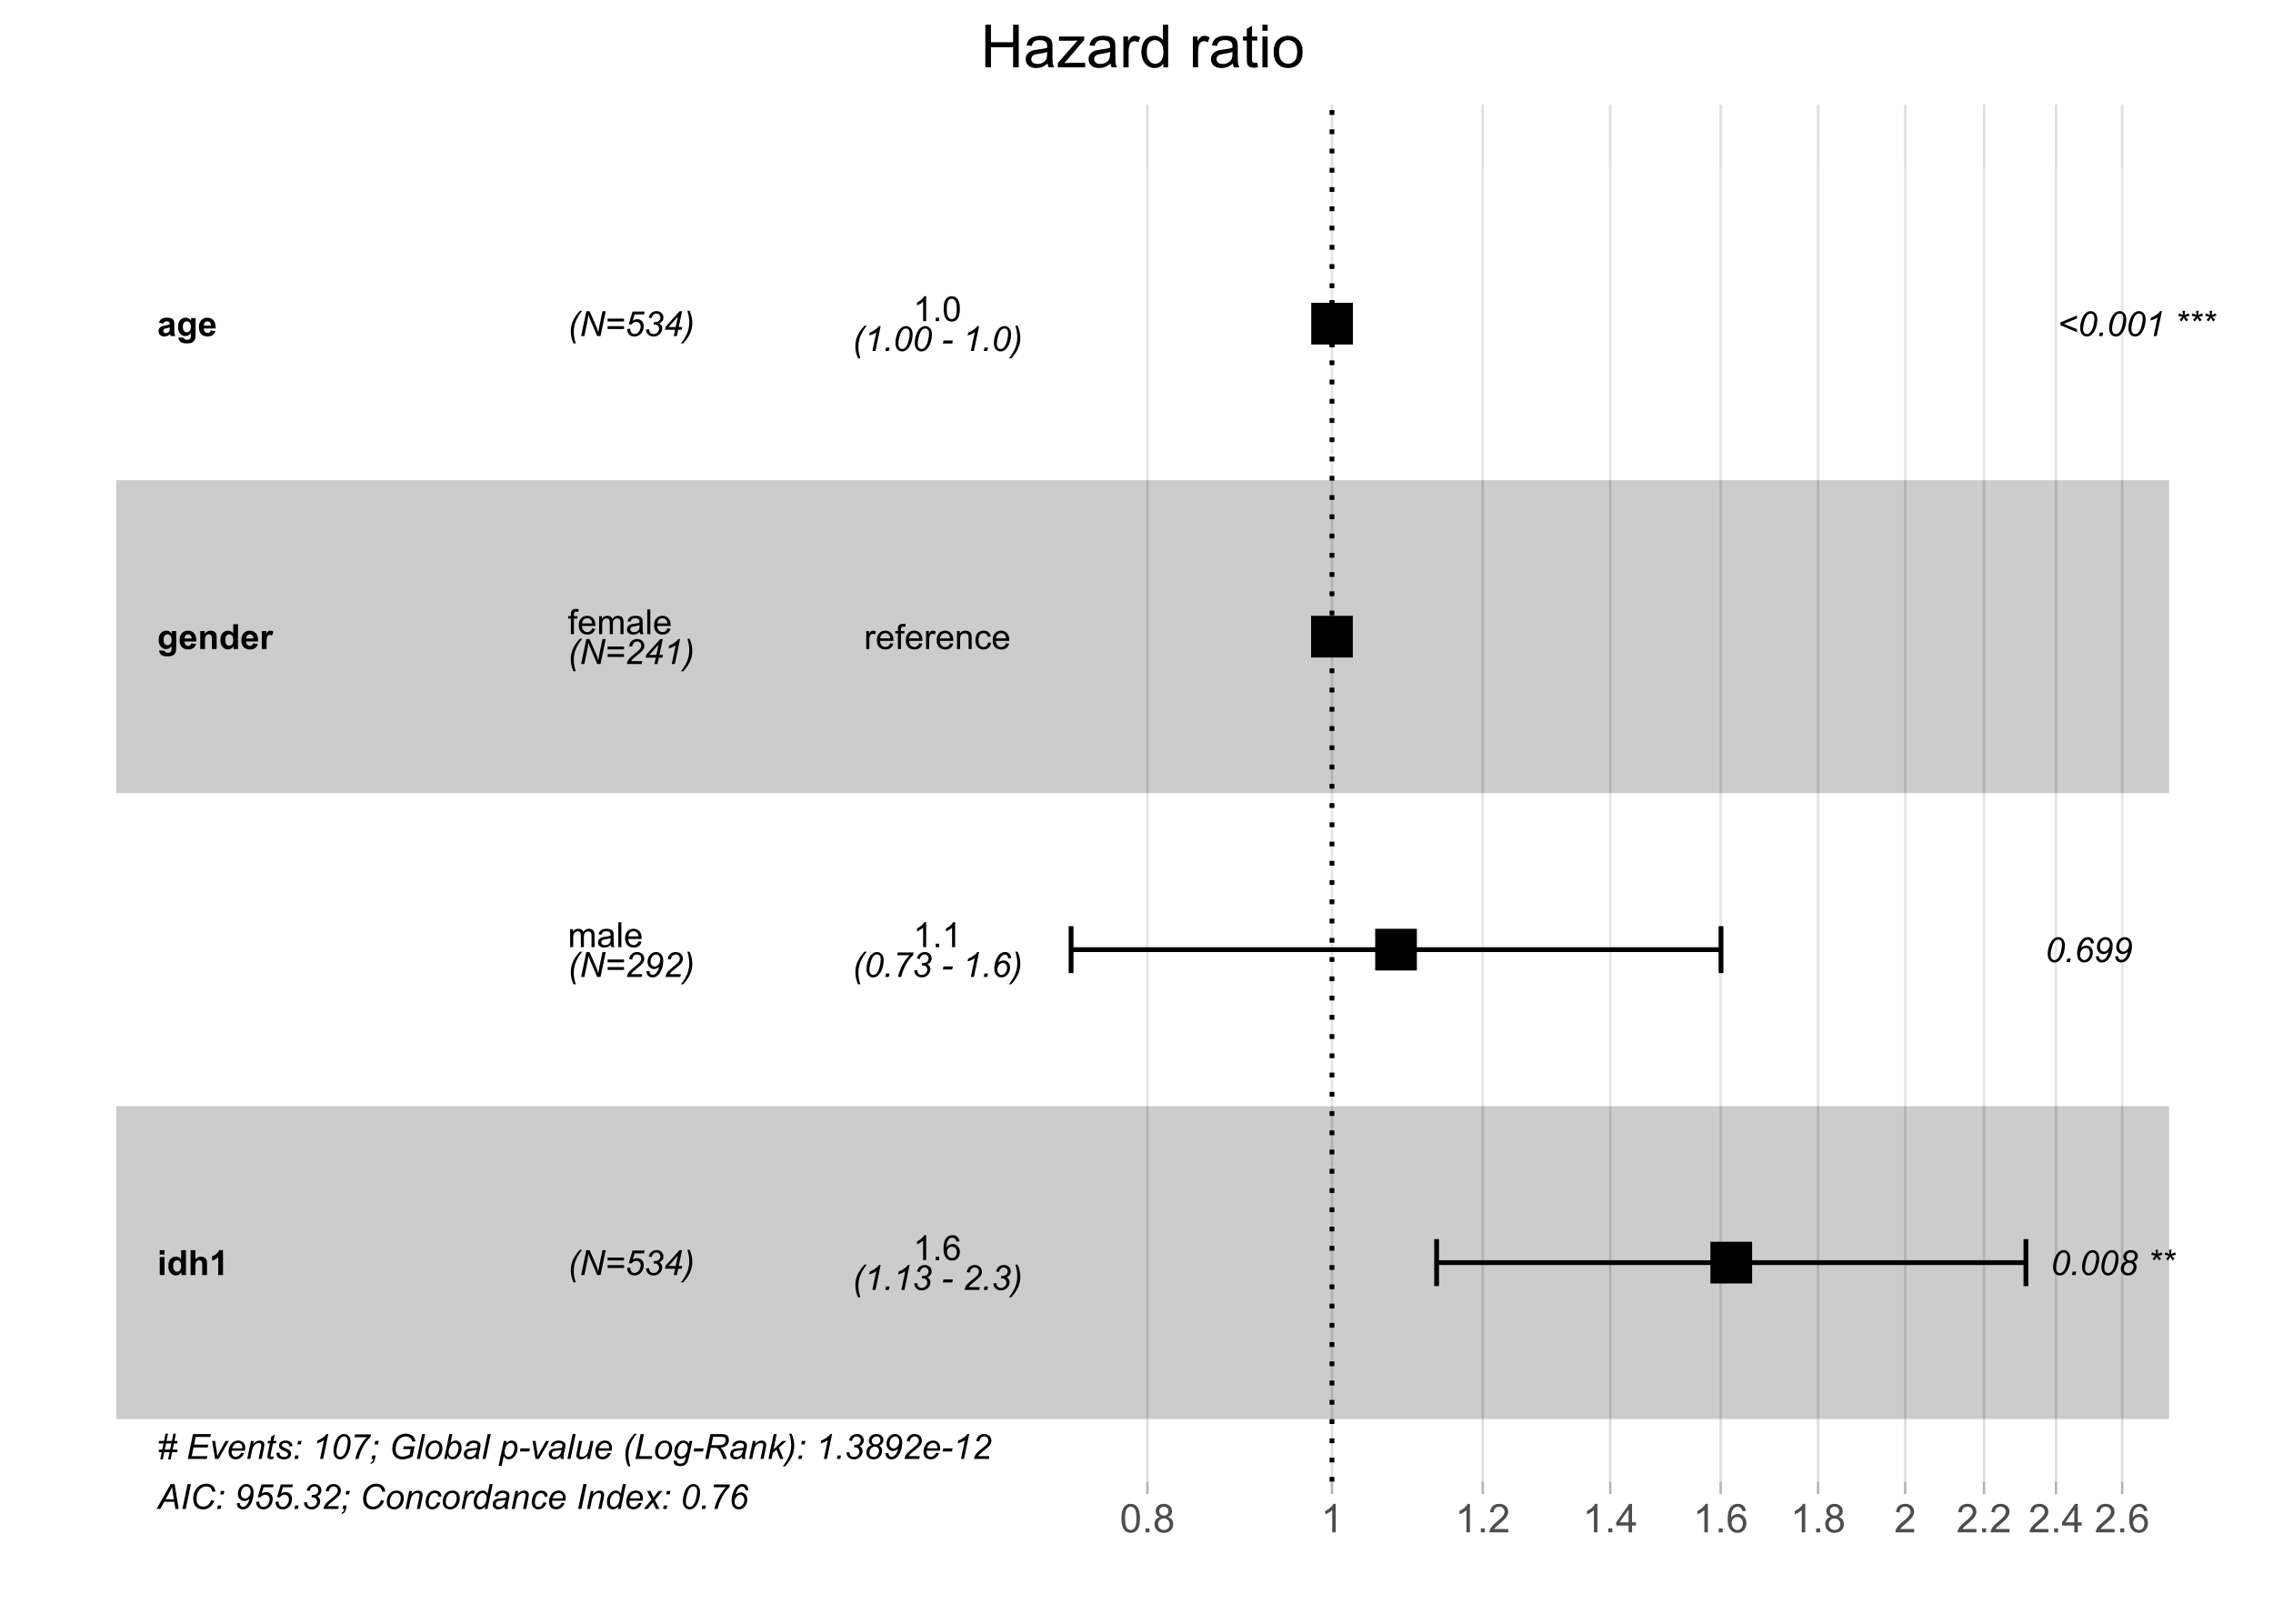 <?xml version="1.0" encoding="UTF-8"?>
<svg xmlns="http://www.w3.org/2000/svg" xmlns:xlink="http://www.w3.org/1999/xlink" width="504pt" height="360pt" viewBox="0 0 504 360" version="1.1">
<defs>
<g>
<symbol overflow="visible" id="glyph0-0">
<path style="stroke:none;" d="M 0.961 0 L 0.961 -4.812 L 4.812 -4.812 L 4.812 0 Z M 1.082 -0.121 L 4.691 -0.121 L 4.691 -4.691 L 1.082 -4.691 Z M 1.082 -0.121 "/>
</symbol>
<symbol overflow="visible" id="glyph0-1">
<path style="stroke:none;" d="M 0.551 -4.535 L 0.551 -5.512 L 1.609 -5.512 L 1.609 -4.535 Z M 0.551 0 L 0.551 -3.992 L 1.609 -3.992 L 1.609 0 Z M 0.551 0 "/>
</symbol>
<symbol overflow="visible" id="glyph0-2">
<path style="stroke:none;" d="M 4.215 0 L 3.234 0 L 3.234 -0.586 C 3.07 -0.359 2.875 -0.188 2.656 -0.078 C 2.43 0.035 2.207 0.086 1.984 0.09 C 1.523 0.086 1.129 -0.094 0.805 -0.465 C 0.477 -0.832 0.316 -1.348 0.316 -2.012 C 0.316 -2.684 0.473 -3.199 0.793 -3.555 C 1.105 -3.902 1.508 -4.078 2 -4.082 C 2.441 -4.078 2.828 -3.895 3.156 -3.527 L 3.156 -5.512 L 4.215 -5.512 Z M 1.395 -2.082 C 1.395 -1.652 1.453 -1.344 1.57 -1.156 C 1.742 -0.879 1.98 -0.742 2.285 -0.746 C 2.527 -0.742 2.734 -0.848 2.906 -1.055 C 3.074 -1.258 3.156 -1.566 3.16 -1.98 C 3.156 -2.438 3.074 -2.766 2.91 -2.969 C 2.742 -3.168 2.531 -3.27 2.277 -3.273 C 2.023 -3.27 1.812 -3.168 1.648 -2.973 C 1.477 -2.77 1.395 -2.473 1.395 -2.082 Z M 1.395 -2.082 "/>
</symbol>
<symbol overflow="visible" id="glyph0-3">
<path style="stroke:none;" d="M 1.605 -5.512 L 1.605 -3.484 C 1.945 -3.879 2.352 -4.078 2.828 -4.082 C 3.066 -4.078 3.285 -4.031 3.484 -3.945 C 3.676 -3.852 3.824 -3.738 3.926 -3.602 C 4.023 -3.457 4.09 -3.301 4.129 -3.133 C 4.164 -2.961 4.184 -2.699 4.184 -2.344 L 4.184 0 L 3.129 0 L 3.129 -2.109 C 3.129 -2.527 3.105 -2.793 3.066 -2.906 C 3.023 -3.016 2.953 -3.102 2.855 -3.172 C 2.75 -3.234 2.625 -3.27 2.473 -3.273 C 2.297 -3.27 2.141 -3.227 2.004 -3.145 C 1.863 -3.059 1.762 -2.93 1.699 -2.762 C 1.637 -2.586 1.605 -2.332 1.605 -2 L 1.605 0 L 0.551 0 L 0.551 -5.512 Z M 1.605 -5.512 "/>
</symbol>
<symbol overflow="visible" id="glyph0-4">
<path style="stroke:none;" d="M 3.031 0 L 1.973 0 L 1.973 -3.98 C 1.586 -3.617 1.133 -3.352 0.609 -3.18 L 0.609 -4.141 C 0.883 -4.227 1.18 -4.398 1.508 -4.652 C 1.828 -4.902 2.051 -5.195 2.172 -5.535 L 3.031 -5.535 Z M 3.031 0 "/>
</symbol>
<symbol overflow="visible" id="glyph0-5">
<path style="stroke:none;" d="M 0.453 0.262 L 1.66 0.41 C 1.676 0.551 1.723 0.645 1.801 0.699 C 1.898 0.77 2.059 0.809 2.273 0.812 C 2.547 0.809 2.754 0.766 2.895 0.688 C 2.988 0.629 3.059 0.543 3.105 0.422 C 3.137 0.332 3.152 0.172 3.156 -0.062 L 3.156 -0.648 C 2.836 -0.215 2.438 0 1.957 0 C 1.418 0 0.992 -0.227 0.684 -0.68 C 0.438 -1.039 0.316 -1.484 0.316 -2.02 C 0.316 -2.688 0.477 -3.199 0.797 -3.551 C 1.117 -3.902 1.516 -4.078 2 -4.082 C 2.492 -4.078 2.902 -3.863 3.223 -3.434 L 3.223 -3.992 L 4.211 -3.992 L 4.211 -0.41 C 4.207 0.059 4.168 0.41 4.094 0.645 C 4.012 0.879 3.902 1.062 3.766 1.195 C 3.625 1.328 3.438 1.43 3.207 1.508 C 2.969 1.578 2.672 1.617 2.316 1.621 C 1.637 1.617 1.156 1.5 0.875 1.273 C 0.59 1.039 0.449 0.746 0.453 0.391 C 0.449 0.355 0.449 0.312 0.453 0.262 Z M 1.398 -2.078 C 1.395 -1.652 1.477 -1.344 1.645 -1.148 C 1.805 -0.949 2.008 -0.848 2.254 -0.852 C 2.508 -0.848 2.727 -0.949 2.906 -1.152 C 3.082 -1.352 3.168 -1.652 3.172 -2.055 C 3.168 -2.465 3.082 -2.77 2.914 -2.973 C 2.742 -3.168 2.527 -3.27 2.27 -3.273 C 2.012 -3.27 1.805 -3.172 1.645 -2.977 C 1.477 -2.781 1.395 -2.48 1.398 -2.078 Z M 1.398 -2.078 "/>
</symbol>
<symbol overflow="visible" id="glyph0-6">
<path style="stroke:none;" d="M 2.863 -1.27 L 3.918 -1.094 C 3.781 -0.707 3.566 -0.414 3.277 -0.211 C 2.98 -0.012 2.617 0.086 2.18 0.09 C 1.484 0.086 0.969 -0.137 0.641 -0.59 C 0.375 -0.953 0.246 -1.41 0.246 -1.965 C 0.246 -2.621 0.418 -3.141 0.762 -3.52 C 1.105 -3.891 1.543 -4.078 2.074 -4.082 C 2.668 -4.078 3.137 -3.883 3.48 -3.492 C 3.824 -3.102 3.988 -2.5 3.973 -1.691 L 1.328 -1.691 C 1.332 -1.375 1.418 -1.133 1.582 -0.961 C 1.746 -0.785 1.949 -0.695 2.191 -0.699 C 2.355 -0.695 2.492 -0.742 2.609 -0.832 C 2.719 -0.922 2.805 -1.066 2.863 -1.27 Z M 2.926 -2.34 C 2.914 -2.641 2.836 -2.875 2.688 -3.035 C 2.535 -3.191 2.352 -3.27 2.141 -3.273 C 1.906 -3.27 1.715 -3.188 1.566 -3.023 C 1.414 -2.852 1.344 -2.621 1.348 -2.34 Z M 2.926 -2.34 "/>
</symbol>
<symbol overflow="visible" id="glyph0-7">
<path style="stroke:none;" d="M 4.184 0 L 3.129 0 L 3.129 -2.039 C 3.129 -2.469 3.105 -2.746 3.059 -2.871 C 3.012 -2.996 2.938 -3.094 2.84 -3.168 C 2.734 -3.234 2.613 -3.27 2.473 -3.273 C 2.289 -3.27 2.125 -3.219 1.98 -3.121 C 1.832 -3.02 1.73 -2.887 1.68 -2.723 C 1.625 -2.555 1.598 -2.25 1.602 -1.809 L 1.602 0 L 0.547 0 L 0.547 -3.992 L 1.527 -3.992 L 1.527 -3.406 C 1.875 -3.852 2.312 -4.078 2.844 -4.082 C 3.07 -4.078 3.285 -4.035 3.48 -3.957 C 3.672 -3.871 3.816 -3.766 3.918 -3.637 C 4.016 -3.504 4.086 -3.355 4.125 -3.191 C 4.164 -3.023 4.184 -2.785 4.184 -2.48 Z M 4.184 0 "/>
</symbol>
<symbol overflow="visible" id="glyph0-8">
<path style="stroke:none;" d="M 1.562 0 L 0.508 0 L 0.508 -3.992 L 1.488 -3.992 L 1.488 -3.426 C 1.656 -3.691 1.805 -3.867 1.941 -3.953 C 2.074 -4.035 2.227 -4.078 2.398 -4.082 C 2.633 -4.078 2.867 -4.012 3.094 -3.883 L 2.766 -2.961 C 2.586 -3.074 2.418 -3.133 2.27 -3.137 C 2.121 -3.133 1.996 -3.094 1.895 -3.012 C 1.789 -2.93 1.711 -2.781 1.652 -2.57 C 1.59 -2.355 1.559 -1.91 1.562 -1.234 Z M 1.562 0 "/>
</symbol>
<symbol overflow="visible" id="glyph0-9">
<path style="stroke:none;" d="M 1.344 -2.773 L 0.383 -2.949 C 0.488 -3.332 0.676 -3.617 0.941 -3.805 C 1.203 -3.984 1.594 -4.078 2.113 -4.082 C 2.582 -4.078 2.934 -4.023 3.164 -3.914 C 3.395 -3.805 3.555 -3.664 3.652 -3.492 C 3.742 -3.32 3.789 -3.004 3.793 -2.547 L 3.781 -1.312 C 3.777 -0.961 3.797 -0.699 3.832 -0.535 C 3.863 -0.363 3.926 -0.188 4.023 0 L 2.977 0 C 2.949 -0.07 2.914 -0.172 2.875 -0.312 C 2.855 -0.371 2.844 -0.414 2.84 -0.438 C 2.656 -0.258 2.461 -0.125 2.258 -0.039 C 2.051 0.047 1.832 0.086 1.602 0.09 C 1.188 0.086 0.863 -0.02 0.629 -0.242 C 0.387 -0.461 0.27 -0.746 0.273 -1.09 C 0.27 -1.316 0.324 -1.516 0.434 -1.691 C 0.543 -1.867 0.691 -2.004 0.887 -2.098 C 1.078 -2.191 1.359 -2.273 1.73 -2.348 C 2.219 -2.438 2.562 -2.523 2.758 -2.605 L 2.758 -2.711 C 2.754 -2.91 2.703 -3.055 2.605 -3.145 C 2.504 -3.227 2.316 -3.27 2.039 -3.273 C 1.848 -3.27 1.699 -3.234 1.598 -3.164 C 1.492 -3.09 1.406 -2.957 1.344 -2.773 Z M 2.758 -1.918 C 2.621 -1.871 2.406 -1.816 2.113 -1.754 C 1.816 -1.688 1.625 -1.629 1.539 -1.57 C 1.398 -1.473 1.328 -1.348 1.332 -1.199 C 1.328 -1.047 1.383 -0.918 1.496 -0.812 C 1.602 -0.703 1.742 -0.648 1.918 -0.652 C 2.105 -0.648 2.289 -0.715 2.461 -0.844 C 2.59 -0.938 2.672 -1.051 2.715 -1.191 C 2.738 -1.277 2.754 -1.449 2.758 -1.707 Z M 2.758 -1.918 "/>
</symbol>
<symbol overflow="visible" id="glyph1-0">
<path style="stroke:none;" d="M 0.961 0 L 0.961 -4.812 L 4.812 -4.812 L 4.812 0 Z M 1.082 -0.121 L 4.691 -0.121 L 4.691 -4.691 L 1.082 -4.691 Z M 1.082 -0.121 "/>
</symbol>
<symbol overflow="visible" id="glyph1-1">
<path style="stroke:none;" d="M 0.508 0 L 0.508 -3.992 L 1.113 -3.992 L 1.113 -3.434 C 1.238 -3.629 1.402 -3.785 1.613 -3.902 C 1.816 -4.02 2.055 -4.078 2.324 -4.082 C 2.617 -4.078 2.859 -4.016 3.051 -3.898 C 3.238 -3.773 3.371 -3.602 3.453 -3.383 C 3.766 -3.844 4.176 -4.078 4.684 -4.082 C 5.074 -4.078 5.379 -3.969 5.598 -3.754 C 5.809 -3.531 5.918 -3.195 5.918 -2.742 L 5.918 0 L 5.246 0 L 5.246 -2.516 C 5.242 -2.781 5.223 -2.977 5.18 -3.098 C 5.133 -3.215 5.051 -3.312 4.938 -3.387 C 4.82 -3.457 4.688 -3.492 4.535 -3.496 C 4.254 -3.492 4.02 -3.398 3.836 -3.215 C 3.648 -3.027 3.555 -2.73 3.559 -2.32 L 3.559 0 L 2.879 0 L 2.879 -2.594 C 2.875 -2.895 2.82 -3.121 2.715 -3.27 C 2.602 -3.418 2.422 -3.492 2.172 -3.496 C 1.98 -3.492 1.805 -3.441 1.645 -3.344 C 1.48 -3.242 1.363 -3.098 1.293 -2.906 C 1.219 -2.711 1.184 -2.43 1.184 -2.07 L 1.184 0 Z M 0.508 0 "/>
</symbol>
<symbol overflow="visible" id="glyph1-2">
<path style="stroke:none;" d="M 3.113 -0.492 C 2.859 -0.277 2.621 -0.125 2.391 -0.039 C 2.156 0.047 1.906 0.086 1.645 0.09 C 1.203 0.086 0.863 -0.016 0.629 -0.23 C 0.391 -0.441 0.273 -0.719 0.277 -1.055 C 0.273 -1.25 0.32 -1.426 0.41 -1.59 C 0.5 -1.746 0.617 -1.875 0.762 -1.977 C 0.902 -2.07 1.062 -2.145 1.25 -2.199 C 1.379 -2.23 1.582 -2.266 1.852 -2.301 C 2.395 -2.363 2.797 -2.441 3.059 -2.535 C 3.059 -2.625 3.059 -2.684 3.059 -2.711 C 3.059 -2.984 2.992 -3.18 2.867 -3.293 C 2.691 -3.445 2.438 -3.52 2.098 -3.523 C 1.777 -3.52 1.539 -3.465 1.391 -3.355 C 1.234 -3.242 1.125 -3.043 1.055 -2.762 L 0.395 -2.855 C 0.449 -3.133 0.551 -3.363 0.691 -3.539 C 0.828 -3.711 1.027 -3.844 1.289 -3.941 C 1.547 -4.031 1.848 -4.078 2.195 -4.082 C 2.535 -4.078 2.812 -4.039 3.027 -3.961 C 3.238 -3.883 3.395 -3.781 3.496 -3.66 C 3.594 -3.535 3.664 -3.383 3.707 -3.199 C 3.727 -3.082 3.738 -2.871 3.742 -2.574 L 3.742 -1.672 C 3.738 -1.039 3.754 -0.645 3.785 -0.48 C 3.812 -0.312 3.867 -0.152 3.957 0 L 3.25 0 C 3.176 -0.141 3.129 -0.305 3.113 -0.492 Z M 3.059 -2.004 C 2.809 -1.902 2.438 -1.816 1.953 -1.75 C 1.672 -1.707 1.477 -1.66 1.359 -1.613 C 1.242 -1.559 1.152 -1.488 1.094 -1.395 C 1.027 -1.297 0.996 -1.188 1 -1.07 C 0.996 -0.887 1.062 -0.738 1.203 -0.621 C 1.336 -0.5 1.539 -0.438 1.805 -0.441 C 2.062 -0.438 2.293 -0.496 2.5 -0.609 C 2.699 -0.723 2.848 -0.879 2.949 -1.078 C 3.02 -1.23 3.059 -1.453 3.059 -1.754 Z M 3.059 -2.004 "/>
</symbol>
<symbol overflow="visible" id="glyph1-3">
<path style="stroke:none;" d="M 0.492 0 L 0.492 -5.512 L 1.168 -5.512 L 1.168 0 Z M 0.492 0 "/>
</symbol>
<symbol overflow="visible" id="glyph1-4">
<path style="stroke:none;" d="M 3.242 -1.285 L 3.941 -1.199 C 3.828 -0.789 3.621 -0.473 3.324 -0.246 C 3.023 -0.023 2.645 0.086 2.184 0.09 C 1.598 0.086 1.133 -0.09 0.793 -0.449 C 0.449 -0.805 0.281 -1.309 0.281 -1.961 C 0.281 -2.629 0.453 -3.148 0.801 -3.523 C 1.145 -3.891 1.594 -4.078 2.148 -4.082 C 2.68 -4.078 3.113 -3.895 3.453 -3.535 C 3.789 -3.168 3.961 -2.66 3.961 -2.004 C 3.961 -1.965 3.961 -1.902 3.961 -1.824 L 0.98 -1.824 C 1.004 -1.379 1.129 -1.043 1.352 -0.812 C 1.574 -0.578 1.852 -0.461 2.188 -0.465 C 2.43 -0.461 2.641 -0.527 2.82 -0.66 C 2.992 -0.789 3.133 -0.996 3.242 -1.285 Z M 1.02 -2.379 L 3.25 -2.379 C 3.215 -2.715 3.129 -2.965 2.992 -3.137 C 2.773 -3.395 2.496 -3.527 2.156 -3.527 C 1.844 -3.527 1.582 -3.422 1.371 -3.215 C 1.16 -3.004 1.043 -2.727 1.02 -2.379 Z M 1.02 -2.379 "/>
</symbol>
<symbol overflow="visible" id="glyph1-5">
<path style="stroke:none;" d="M 0.668 0 L 0.668 -3.465 L 0.07 -3.465 L 0.07 -3.992 L 0.668 -3.992 L 0.668 -4.418 C 0.668 -4.684 0.691 -4.883 0.742 -5.016 C 0.805 -5.188 0.918 -5.328 1.086 -5.441 C 1.246 -5.547 1.477 -5.602 1.773 -5.605 C 1.961 -5.602 2.172 -5.578 2.406 -5.539 L 2.305 -4.949 C 2.16 -4.969 2.027 -4.98 1.906 -4.984 C 1.695 -4.98 1.551 -4.938 1.469 -4.852 C 1.383 -4.766 1.34 -4.602 1.344 -4.359 L 1.344 -3.992 L 2.121 -3.992 L 2.121 -3.465 L 1.344 -3.465 L 1.344 0 Z M 0.668 0 "/>
</symbol>
<symbol overflow="visible" id="glyph1-6">
<path style="stroke:none;" d="M 2.867 0 L 2.191 0 L 2.191 -4.312 C 2.027 -4.156 1.812 -4 1.551 -3.844 C 1.281 -3.688 1.043 -3.57 0.84 -3.496 L 0.84 -4.152 C 1.215 -4.328 1.547 -4.543 1.832 -4.797 C 2.113 -5.047 2.312 -5.293 2.434 -5.535 L 2.867 -5.535 Z M 2.867 0 "/>
</symbol>
<symbol overflow="visible" id="glyph1-7">
<path style="stroke:none;" d="M 0.699 0 L 0.699 -0.77 L 1.469 -0.77 L 1.469 0 Z M 0.699 0 "/>
</symbol>
<symbol overflow="visible" id="glyph1-8">
<path style="stroke:none;" d="M 3.832 -4.16 L 3.156 -4.109 C 3.094 -4.371 3.008 -4.566 2.902 -4.688 C 2.715 -4.879 2.492 -4.973 2.227 -4.977 C 2.008 -4.973 1.816 -4.914 1.656 -4.797 C 1.441 -4.637 1.273 -4.41 1.152 -4.113 C 1.027 -3.816 0.965 -3.391 0.961 -2.844 C 1.125 -3.086 1.324 -3.27 1.559 -3.395 C 1.793 -3.512 2.039 -3.574 2.301 -3.574 C 2.75 -3.574 3.133 -3.406 3.453 -3.074 C 3.766 -2.742 3.926 -2.312 3.93 -1.789 C 3.926 -1.438 3.852 -1.117 3.703 -0.824 C 3.555 -0.523 3.348 -0.297 3.09 -0.141 C 2.824 0.016 2.531 0.094 2.203 0.094 C 1.637 0.094 1.176 -0.113 0.82 -0.527 C 0.465 -0.941 0.285 -1.625 0.289 -2.578 C 0.285 -3.641 0.484 -4.414 0.879 -4.902 C 1.223 -5.32 1.684 -5.531 2.266 -5.535 C 2.699 -5.531 3.055 -5.41 3.332 -5.168 C 3.609 -4.926 3.777 -4.59 3.832 -4.16 Z M 1.066 -1.785 C 1.066 -1.551 1.113 -1.328 1.215 -1.117 C 1.309 -0.902 1.449 -0.738 1.629 -0.629 C 1.809 -0.512 1.996 -0.457 2.191 -0.461 C 2.477 -0.457 2.723 -0.57 2.93 -0.805 C 3.133 -1.031 3.234 -1.348 3.238 -1.75 C 3.234 -2.129 3.133 -2.43 2.934 -2.648 C 2.727 -2.867 2.469 -2.977 2.164 -2.977 C 1.855 -2.977 1.598 -2.867 1.387 -2.648 C 1.172 -2.43 1.066 -2.141 1.066 -1.785 Z M 1.066 -1.785 "/>
</symbol>
<symbol overflow="visible" id="glyph1-9">
<path style="stroke:none;" d="M 0.5 0 L 0.5 -3.992 L 1.109 -3.992 L 1.109 -3.387 C 1.262 -3.668 1.406 -3.852 1.539 -3.945 C 1.668 -4.031 1.812 -4.078 1.973 -4.082 C 2.199 -4.078 2.43 -4.004 2.668 -3.863 L 2.438 -3.238 C 2.27 -3.332 2.102 -3.379 1.941 -3.383 C 1.789 -3.379 1.656 -3.336 1.539 -3.25 C 1.418 -3.16 1.336 -3.035 1.289 -2.879 C 1.211 -2.637 1.172 -2.375 1.176 -2.09 L 1.176 0 Z M 0.5 0 "/>
</symbol>
<symbol overflow="visible" id="glyph1-10">
<path style="stroke:none;" d="M 0.508 0 L 0.508 -3.992 L 1.117 -3.992 L 1.117 -3.426 C 1.406 -3.859 1.828 -4.078 2.387 -4.082 C 2.625 -4.078 2.848 -4.035 3.051 -3.953 C 3.25 -3.863 3.402 -3.75 3.504 -3.613 C 3.605 -3.469 3.676 -3.301 3.715 -3.113 C 3.738 -2.984 3.75 -2.766 3.754 -2.457 L 3.754 0 L 3.074 0 L 3.074 -2.43 C 3.07 -2.703 3.043 -2.91 2.996 -3.047 C 2.941 -3.184 2.848 -3.293 2.715 -3.375 C 2.578 -3.453 2.422 -3.492 2.246 -3.496 C 1.953 -3.492 1.703 -3.402 1.496 -3.223 C 1.285 -3.039 1.184 -2.691 1.184 -2.18 L 1.184 0 Z M 0.508 0 "/>
</symbol>
<symbol overflow="visible" id="glyph1-11">
<path style="stroke:none;" d="M 3.113 -1.461 L 3.777 -1.375 C 3.703 -0.914 3.516 -0.555 3.219 -0.297 C 2.914 -0.039 2.547 0.086 2.117 0.09 C 1.566 0.086 1.129 -0.09 0.797 -0.445 C 0.465 -0.801 0.297 -1.312 0.301 -1.98 C 0.297 -2.41 0.371 -2.785 0.516 -3.113 C 0.656 -3.434 0.871 -3.676 1.168 -3.84 C 1.457 -3.996 1.777 -4.078 2.121 -4.082 C 2.551 -4.078 2.902 -3.969 3.184 -3.754 C 3.457 -3.531 3.637 -3.219 3.715 -2.82 L 3.059 -2.719 C 2.992 -2.984 2.879 -3.184 2.723 -3.324 C 2.562 -3.457 2.371 -3.527 2.148 -3.527 C 1.805 -3.527 1.527 -3.402 1.316 -3.16 C 1.102 -2.91 0.996 -2.523 0.996 -2 C 0.996 -1.461 1.098 -1.07 1.305 -0.828 C 1.508 -0.582 1.777 -0.461 2.109 -0.465 C 2.375 -0.461 2.594 -0.543 2.773 -0.707 C 2.949 -0.867 3.062 -1.117 3.113 -1.461 Z M 3.113 -1.461 "/>
</symbol>
<symbol overflow="visible" id="glyph1-12">
<path style="stroke:none;" d="M 0.32 -2.719 C 0.316 -3.367 0.383 -3.891 0.52 -4.289 C 0.652 -4.688 0.852 -4.992 1.117 -5.211 C 1.379 -5.422 1.711 -5.531 2.117 -5.535 C 2.406 -5.531 2.668 -5.473 2.895 -5.355 C 3.117 -5.234 3.301 -5.062 3.445 -4.84 C 3.59 -4.613 3.703 -4.34 3.789 -4.02 C 3.871 -3.699 3.914 -3.266 3.914 -2.719 C 3.914 -2.07 3.848 -1.547 3.715 -1.152 C 3.582 -0.75 3.383 -0.441 3.117 -0.23 C 2.852 -0.012 2.516 0.094 2.117 0.094 C 1.582 0.094 1.164 -0.094 0.863 -0.477 C 0.496 -0.93 0.316 -1.68 0.32 -2.719 Z M 1.016 -2.719 C 1.012 -1.812 1.117 -1.207 1.332 -0.91 C 1.543 -0.605 1.805 -0.457 2.117 -0.461 C 2.422 -0.457 2.684 -0.605 2.898 -0.91 C 3.109 -1.207 3.215 -1.812 3.219 -2.719 C 3.215 -3.625 3.109 -4.227 2.898 -4.523 C 2.684 -4.82 2.422 -4.969 2.109 -4.973 C 1.797 -4.969 1.547 -4.836 1.363 -4.578 C 1.129 -4.238 1.012 -3.621 1.016 -2.719 Z M 1.016 -2.719 "/>
</symbol>
<symbol overflow="visible" id="glyph2-0">
<path style="stroke:none;" d="M 0.961 0 L 0.961 -4.812 L 4.812 -4.812 L 4.812 0 Z M 1.082 -0.121 L 4.691 -0.121 L 4.691 -4.691 L 1.082 -4.691 Z M 1.082 -0.121 "/>
</symbol>
<symbol overflow="visible" id="glyph2-1">
<path style="stroke:none;" d="M 1.242 1.621 C 0.848 0.758 0.648 -0.125 0.652 -1.039 C 0.648 -1.641 0.73 -2.207 0.891 -2.73 C 1.047 -3.254 1.289 -3.77 1.617 -4.281 C 1.832 -4.621 2.176 -5.062 2.652 -5.605 L 3.18 -5.605 C 2.887 -5.289 2.578 -4.848 2.25 -4.281 C 1.922 -3.711 1.684 -3.152 1.535 -2.605 C 1.387 -2.055 1.312 -1.504 1.316 -0.953 C 1.312 -0.125 1.457 0.73 1.75 1.621 Z M 1.242 1.621 "/>
</symbol>
<symbol overflow="visible" id="glyph2-2">
<path style="stroke:none;" d="M 0.375 0 L 1.531 -5.512 L 2.246 -5.512 L 3.172 -3.445 C 3.453 -2.812 3.68 -2.281 3.848 -1.852 C 3.938 -1.598 4.047 -1.258 4.176 -0.836 C 4.242 -1.297 4.328 -1.773 4.434 -2.27 L 5.109 -5.512 L 5.828 -5.512 L 4.676 0 L 3.949 0 L 2.578 -3.184 C 2.336 -3.742 2.145 -4.238 2.012 -4.668 C 1.969 -4.309 1.898 -3.871 1.793 -3.352 L 1.094 0 Z M 0.375 0 "/>
</symbol>
<symbol overflow="visible" id="glyph2-3">
<path style="stroke:none;" d="M 4.332 -3.242 L 0.691 -3.242 L 0.691 -3.871 L 4.332 -3.871 Z M 4.332 -1.566 L 0.691 -1.566 L 0.691 -2.199 L 4.332 -2.199 Z M 4.332 -1.566 "/>
</symbol>
<symbol overflow="visible" id="glyph2-4">
<path style="stroke:none;" d="M 0.539 -1.574 L 1.23 -1.645 C 1.223 -1.543 1.219 -1.484 1.223 -1.465 C 1.219 -1.301 1.262 -1.133 1.348 -0.965 C 1.43 -0.797 1.543 -0.668 1.688 -0.582 C 1.832 -0.488 1.984 -0.445 2.148 -0.449 C 2.355 -0.445 2.57 -0.516 2.789 -0.664 C 3.008 -0.805 3.184 -1.02 3.32 -1.301 C 3.453 -1.578 3.52 -1.852 3.523 -2.129 C 3.52 -2.434 3.43 -2.68 3.25 -2.867 C 3.066 -3.051 2.828 -3.145 2.535 -3.148 C 2.336 -3.145 2.148 -3.098 1.973 -3.004 C 1.793 -2.906 1.629 -2.762 1.477 -2.574 L 0.883 -2.617 L 1.715 -5.438 L 4.406 -5.438 L 4.273 -4.812 L 2.18 -4.812 L 1.766 -3.41 C 1.918 -3.52 2.078 -3.602 2.246 -3.664 C 2.406 -3.719 2.578 -3.75 2.754 -3.75 C 3.172 -3.75 3.516 -3.609 3.789 -3.332 C 4.059 -3.051 4.195 -2.668 4.195 -2.188 C 4.195 -1.762 4.102 -1.371 3.918 -1.016 C 3.73 -0.656 3.477 -0.383 3.152 -0.191 C 2.824 0 2.473 0.094 2.102 0.094 C 1.785 0.094 1.504 0.023 1.262 -0.121 C 1.016 -0.262 0.836 -0.457 0.715 -0.711 C 0.594 -0.957 0.531 -1.207 0.535 -1.461 C 0.531 -1.484 0.535 -1.523 0.539 -1.574 Z M 0.539 -1.574 "/>
</symbol>
<symbol overflow="visible" id="glyph2-5">
<path style="stroke:none;" d="M 0.422 -1.445 L 1.082 -1.527 C 1.129 -1.141 1.238 -0.863 1.414 -0.699 C 1.582 -0.527 1.809 -0.445 2.09 -0.449 C 2.422 -0.445 2.711 -0.566 2.961 -0.809 C 3.203 -1.047 3.328 -1.32 3.328 -1.637 C 3.328 -1.902 3.234 -2.125 3.051 -2.305 C 2.867 -2.477 2.621 -2.566 2.316 -2.57 C 2.277 -2.566 2.207 -2.562 2.098 -2.555 L 2.215 -3.125 C 2.277 -3.109 2.34 -3.105 2.402 -3.109 C 2.789 -3.105 3.086 -3.199 3.297 -3.391 C 3.504 -3.578 3.609 -3.812 3.613 -4.09 C 3.609 -4.34 3.523 -4.551 3.355 -4.727 C 3.18 -4.898 2.969 -4.984 2.727 -4.988 C 2.477 -4.984 2.258 -4.898 2.066 -4.723 C 1.871 -4.547 1.746 -4.297 1.695 -3.973 L 1.027 -4.109 C 1.133 -4.559 1.344 -4.91 1.66 -5.16 C 1.973 -5.406 2.344 -5.531 2.773 -5.535 C 3.223 -5.531 3.59 -5.395 3.871 -5.125 C 4.148 -4.848 4.289 -4.512 4.289 -4.117 C 4.289 -3.824 4.211 -3.57 4.062 -3.355 C 3.906 -3.137 3.68 -2.957 3.379 -2.816 C 3.594 -2.688 3.754 -2.531 3.863 -2.352 C 3.965 -2.168 4.02 -1.965 4.023 -1.734 C 4.02 -1.238 3.836 -0.809 3.469 -0.449 C 3.098 -0.086 2.656 0.094 2.145 0.094 C 1.645 0.094 1.238 -0.043 0.934 -0.324 C 0.621 -0.602 0.453 -0.977 0.422 -1.445 Z M 0.422 -1.445 "/>
</symbol>
<symbol overflow="visible" id="glyph2-6">
<path style="stroke:none;" d="M 2.301 0 L 2.598 -1.406 L 0.352 -1.406 L 0.492 -2.078 L 3.578 -5.512 L 4.137 -5.512 L 3.402 -2.008 L 4.176 -2.008 L 4.055 -1.406 L 3.277 -1.406 L 2.98 0 Z M 2.723 -2.008 L 3.203 -4.309 L 1.152 -2.008 Z M 2.723 -2.008 "/>
</symbol>
<symbol overflow="visible" id="glyph2-7">
<path style="stroke:none;" d="M 1.527 -5.605 C 1.922 -4.742 2.121 -3.859 2.121 -2.953 C 2.121 -2.344 2.039 -1.777 1.883 -1.254 C 1.719 -0.73 1.477 -0.215 1.152 0.297 C 0.934 0.637 0.59 1.078 0.121 1.621 L -0.41 1.621 C -0.121 1.305 0.188 0.863 0.52 0.293 C 0.844 -0.273 1.082 -0.828 1.23 -1.379 C 1.379 -1.926 1.453 -2.48 1.453 -3.039 C 1.453 -3.863 1.309 -4.719 1.02 -5.605 Z M 1.527 -5.605 "/>
</symbol>
<symbol overflow="visible" id="glyph2-8">
<path style="stroke:none;" d="M 0.453 0 C 0.516 -0.328 0.613 -0.602 0.742 -0.824 C 0.863 -1.043 1.027 -1.254 1.238 -1.453 C 1.441 -1.652 1.84 -1.984 2.426 -2.457 C 2.777 -2.738 3.02 -2.949 3.156 -3.086 C 3.34 -3.277 3.477 -3.469 3.562 -3.66 C 3.621 -3.789 3.648 -3.93 3.652 -4.078 C 3.648 -4.332 3.559 -4.547 3.383 -4.723 C 3.199 -4.898 2.98 -4.984 2.723 -4.988 C 2.461 -4.984 2.234 -4.895 2.043 -4.719 C 1.848 -4.539 1.711 -4.254 1.633 -3.859 L 0.965 -3.957 C 1.027 -4.441 1.219 -4.828 1.535 -5.109 C 1.848 -5.391 2.238 -5.531 2.711 -5.535 C 3.02 -5.531 3.305 -5.465 3.562 -5.34 C 3.816 -5.207 4.008 -5.023 4.137 -4.789 C 4.262 -4.551 4.324 -4.309 4.328 -4.062 C 4.324 -3.691 4.195 -3.34 3.938 -3.004 C 3.773 -2.789 3.301 -2.375 2.523 -1.758 C 2.184 -1.492 1.934 -1.273 1.773 -1.105 C 1.605 -0.934 1.48 -0.773 1.402 -0.625 L 3.867 -0.625 L 3.738 0 Z M 0.453 0 "/>
</symbol>
<symbol overflow="visible" id="glyph2-9">
<path style="stroke:none;" d="M 0.52 -1.262 L 1.156 -1.328 C 1.195 -1.016 1.285 -0.797 1.422 -0.668 C 1.551 -0.535 1.707 -0.469 1.895 -0.473 C 2.152 -0.469 2.395 -0.582 2.621 -0.812 C 2.945 -1.141 3.188 -1.617 3.348 -2.238 C 3.113 -2.066 2.91 -1.941 2.738 -1.871 C 2.559 -1.793 2.379 -1.758 2.195 -1.762 C 1.855 -1.758 1.555 -1.871 1.293 -2.102 C 0.938 -2.395 0.762 -2.816 0.766 -3.363 C 0.762 -3.984 0.965 -4.516 1.375 -4.961 C 1.723 -5.34 2.148 -5.531 2.656 -5.535 C 3.109 -5.531 3.488 -5.363 3.793 -5.027 C 4.09 -4.691 4.242 -4.215 4.246 -3.598 C 4.242 -2.996 4.141 -2.402 3.945 -1.824 C 3.703 -1.133 3.383 -0.629 2.977 -0.305 C 2.645 -0.039 2.27 0.094 1.859 0.094 C 1.477 0.094 1.168 -0.023 0.926 -0.262 C 0.684 -0.496 0.547 -0.828 0.52 -1.262 Z M 1.426 -3.445 C 1.422 -3.098 1.516 -2.82 1.699 -2.617 C 1.883 -2.41 2.102 -2.309 2.355 -2.309 C 2.543 -2.309 2.73 -2.371 2.918 -2.5 C 3.102 -2.625 3.258 -2.816 3.395 -3.074 C 3.523 -3.328 3.59 -3.59 3.594 -3.859 C 3.59 -4.066 3.547 -4.262 3.461 -4.441 C 3.371 -4.621 3.25 -4.758 3.102 -4.852 C 2.945 -4.941 2.793 -4.984 2.645 -4.988 C 2.488 -4.984 2.34 -4.945 2.199 -4.867 C 2.051 -4.785 1.918 -4.668 1.793 -4.516 C 1.668 -4.355 1.574 -4.176 1.516 -3.977 C 1.453 -3.773 1.422 -3.598 1.426 -3.445 Z M 1.426 -3.445 "/>
</symbol>
<symbol overflow="visible" id="glyph2-10">
<path style="stroke:none;" d="M 1.855 0 L 2.727 -4.16 C 2.344 -3.863 1.816 -3.625 1.141 -3.453 L 1.266 -4.066 C 1.602 -4.199 1.934 -4.375 2.266 -4.598 C 2.594 -4.812 2.844 -5.004 3.012 -5.168 C 3.109 -5.27 3.203 -5.391 3.297 -5.535 L 3.691 -5.535 L 2.539 0 Z M 1.855 0 "/>
</symbol>
<symbol overflow="visible" id="glyph2-11">
<path style="stroke:none;" d="M 0.445 0 L 0.605 -0.77 L 1.375 -0.77 L 1.211 0 Z M 0.445 0 "/>
</symbol>
<symbol overflow="visible" id="glyph2-12">
<path style="stroke:none;" d=""/>
</symbol>
<symbol overflow="visible" id="glyph2-13">
<path style="stroke:none;" d="M 0.355 -1.656 L 0.5 -2.336 L 2.574 -2.336 L 2.438 -1.656 Z M 0.355 -1.656 "/>
</symbol>
<symbol overflow="visible" id="glyph2-14">
<path style="stroke:none;" d="M 0.547 -1.809 C 0.543 -2.273 0.613 -2.746 0.754 -3.23 C 0.891 -3.707 1.043 -4.094 1.215 -4.383 C 1.383 -4.672 1.562 -4.895 1.746 -5.059 C 1.93 -5.219 2.109 -5.34 2.289 -5.418 C 2.465 -5.492 2.66 -5.531 2.875 -5.535 C 3.293 -5.531 3.645 -5.375 3.93 -5.062 C 4.211 -4.75 4.352 -4.297 4.355 -3.707 C 4.352 -3.094 4.254 -2.492 4.062 -1.898 C 3.828 -1.191 3.508 -0.66 3.098 -0.309 C 2.781 -0.039 2.422 0.094 2.02 0.094 C 1.602 0.094 1.254 -0.066 0.973 -0.391 C 0.688 -0.715 0.543 -1.188 0.547 -1.809 Z M 1.203 -1.637 C 1.199 -1.293 1.258 -1.031 1.371 -0.844 C 1.523 -0.578 1.75 -0.445 2.055 -0.449 C 2.316 -0.445 2.555 -0.562 2.77 -0.805 C 3.078 -1.137 3.312 -1.629 3.473 -2.281 C 3.625 -2.926 3.703 -3.457 3.707 -3.867 C 3.703 -4.262 3.629 -4.547 3.48 -4.723 C 3.328 -4.898 3.125 -4.984 2.879 -4.988 C 2.695 -4.984 2.527 -4.938 2.375 -4.848 C 2.215 -4.754 2.066 -4.598 1.926 -4.371 C 1.719 -4.051 1.543 -3.574 1.395 -2.945 C 1.266 -2.402 1.199 -1.965 1.203 -1.637 Z M 1.203 -1.637 "/>
</symbol>
<symbol overflow="visible" id="glyph2-15">
<path style="stroke:none;" d="M 1.117 0 C 1.176 -0.367 1.305 -0.812 1.5 -1.34 C 1.734 -1.965 2.039 -2.59 2.418 -3.211 C 2.793 -3.832 3.215 -4.363 3.68 -4.812 L 0.934 -4.812 L 1.062 -5.438 L 4.582 -5.438 L 4.457 -4.812 C 3.855 -4.285 3.332 -3.609 2.891 -2.785 C 2.367 -1.824 2.016 -0.898 1.828 0 Z M 1.117 0 "/>
</symbol>
<symbol overflow="visible" id="glyph2-16">
<path style="stroke:none;" d="M 1.551 -3.195 C 1.738 -3.352 1.926 -3.473 2.117 -3.551 C 2.305 -3.629 2.492 -3.668 2.68 -3.668 C 3.094 -3.668 3.441 -3.523 3.719 -3.238 C 3.988 -2.953 4.125 -2.57 4.129 -2.086 C 4.125 -1.461 3.922 -0.926 3.52 -0.48 C 3.164 -0.098 2.738 0.094 2.242 0.094 C 1.781 0.094 1.398 -0.07 1.098 -0.406 C 0.793 -0.738 0.645 -1.219 0.645 -1.84 C 0.645 -2.391 0.742 -2.961 0.938 -3.559 C 1.086 -4.008 1.27 -4.383 1.492 -4.68 C 1.715 -4.973 1.949 -5.188 2.199 -5.328 C 2.445 -5.461 2.73 -5.531 3.047 -5.535 C 3.422 -5.531 3.727 -5.414 3.965 -5.184 C 4.203 -4.945 4.34 -4.609 4.371 -4.176 L 3.742 -4.117 C 3.703 -4.41 3.617 -4.625 3.484 -4.762 C 3.348 -4.891 3.184 -4.957 2.996 -4.961 C 2.789 -4.957 2.586 -4.879 2.383 -4.723 C 2.176 -4.566 2 -4.332 1.852 -4.023 C 1.703 -3.711 1.602 -3.434 1.551 -3.195 Z M 1.312 -1.551 C 1.312 -1.234 1.406 -0.973 1.602 -0.766 C 1.789 -0.551 2.008 -0.445 2.258 -0.449 C 2.422 -0.445 2.602 -0.508 2.797 -0.641 C 2.984 -0.766 3.148 -0.965 3.281 -1.23 C 3.414 -1.492 3.48 -1.754 3.48 -2.016 C 3.48 -2.352 3.387 -2.617 3.203 -2.82 C 3.02 -3.02 2.797 -3.121 2.539 -3.125 C 2.234 -3.121 1.957 -2.977 1.699 -2.684 C 1.441 -2.387 1.312 -2.008 1.312 -1.551 Z M 1.312 -1.551 "/>
</symbol>
<symbol overflow="visible" id="glyph2-17">
<path style="stroke:none;" d="M 1.738 -3.031 C 1.531 -3.141 1.375 -3.285 1.273 -3.465 C 1.168 -3.637 1.117 -3.828 1.121 -4.035 C 1.117 -4.367 1.238 -4.676 1.48 -4.961 C 1.797 -5.34 2.23 -5.531 2.785 -5.535 C 3.266 -5.531 3.648 -5.402 3.93 -5.145 C 4.207 -4.887 4.348 -4.566 4.348 -4.191 C 4.348 -3.918 4.27 -3.676 4.121 -3.465 C 3.965 -3.246 3.73 -3.078 3.414 -2.953 C 3.633 -2.812 3.789 -2.664 3.887 -2.512 C 4.004 -2.305 4.066 -2.066 4.07 -1.801 C 4.066 -1.301 3.891 -0.863 3.547 -0.48 C 3.195 -0.098 2.73 0.094 2.152 0.098 C 1.684 0.094 1.305 -0.047 1.012 -0.328 C 0.719 -0.613 0.574 -0.969 0.574 -1.402 C 0.574 -1.801 0.676 -2.148 0.887 -2.441 C 1.09 -2.727 1.375 -2.922 1.738 -3.031 Z M 1.789 -4.004 C 1.785 -3.766 1.863 -3.578 2.016 -3.434 C 2.168 -3.289 2.375 -3.215 2.645 -3.219 C 2.949 -3.215 3.203 -3.309 3.398 -3.5 C 3.594 -3.688 3.691 -3.922 3.691 -4.199 C 3.691 -4.43 3.613 -4.621 3.465 -4.77 C 3.309 -4.914 3.102 -4.984 2.84 -4.988 C 2.637 -4.984 2.453 -4.938 2.285 -4.848 C 2.117 -4.754 1.992 -4.629 1.91 -4.473 C 1.828 -4.309 1.785 -4.152 1.789 -4.004 Z M 1.258 -1.348 C 1.254 -1.191 1.289 -1.043 1.367 -0.906 C 1.438 -0.762 1.551 -0.648 1.707 -0.57 C 1.855 -0.484 2.027 -0.445 2.223 -0.449 C 2.586 -0.445 2.887 -0.617 3.117 -0.965 C 3.297 -1.234 3.387 -1.527 3.387 -1.844 C 3.387 -2.098 3.301 -2.305 3.137 -2.469 C 2.965 -2.629 2.746 -2.711 2.48 -2.715 C 2.137 -2.711 1.848 -2.586 1.613 -2.332 C 1.371 -2.078 1.254 -1.75 1.258 -1.348 Z M 1.258 -1.348 "/>
</symbol>
<symbol overflow="visible" id="glyph2-18">
<path style="stroke:none;" d="M 0.887 -4.5 L 1.059 -5.035 C 1.453 -4.891 1.742 -4.77 1.93 -4.668 C 1.875 -5.121 1.852 -5.434 1.855 -5.605 L 2.398 -5.605 C 2.387 -5.355 2.359 -5.043 2.312 -4.672 C 2.566 -4.797 2.863 -4.918 3.199 -5.035 L 3.371 -4.5 C 3.051 -4.395 2.742 -4.324 2.438 -4.289 C 2.586 -4.156 2.801 -3.918 3.082 -3.578 L 2.633 -3.258 C 2.484 -3.457 2.312 -3.727 2.117 -4.066 C 1.93 -3.715 1.77 -3.445 1.629 -3.258 L 1.184 -3.578 C 1.473 -3.934 1.68 -4.172 1.809 -4.289 C 1.484 -4.352 1.176 -4.422 0.887 -4.5 Z M 0.887 -4.5 "/>
</symbol>
<symbol overflow="visible" id="glyph2-19">
<path style="stroke:none;" d="M 0.691 -2.41 L 0.691 -3.043 L 4.344 -4.582 L 4.344 -3.91 L 1.449 -2.723 L 4.344 -1.523 L 4.344 -0.852 Z M 0.691 -2.41 "/>
</symbol>
<symbol overflow="visible" id="glyph2-20">
<path style="stroke:none;" d="M 0.664 0.094 L 0.992 -1.508 L 0.355 -1.508 L 0.355 -2.066 L 1.105 -2.066 L 1.383 -3.434 L 0.355 -3.434 L 0.355 -3.992 L 1.496 -3.992 L 1.824 -5.605 L 2.387 -5.605 L 2.059 -3.992 L 3.246 -3.992 L 3.57 -5.605 L 4.141 -5.605 L 3.812 -3.992 L 4.461 -3.992 L 4.461 -3.434 L 3.699 -3.434 L 3.418 -2.066 L 4.461 -2.066 L 4.461 -1.508 L 3.305 -1.508 L 2.977 0.094 L 2.414 0.094 L 2.738 -1.508 L 1.555 -1.508 L 1.23 0.094 Z M 1.668 -2.066 L 2.852 -2.066 L 3.133 -3.434 L 1.949 -3.434 Z M 1.668 -2.066 "/>
</symbol>
<symbol overflow="visible" id="glyph2-21">
<path style="stroke:none;" d="M 0.348 0 L 1.5 -5.512 L 5.477 -5.512 L 5.348 -4.883 L 2.105 -4.883 L 1.746 -3.168 L 4.902 -3.168 L 4.77 -2.543 L 1.613 -2.543 L 1.215 -0.625 L 4.684 -0.625 L 4.555 0 Z M 0.348 0 "/>
</symbol>
<symbol overflow="visible" id="glyph2-22">
<path style="stroke:none;" d="M 1.262 0 L 0.609 -3.992 L 1.27 -3.992 L 1.613 -1.793 C 1.645 -1.551 1.691 -1.156 1.754 -0.617 C 1.879 -0.898 2.047 -1.223 2.254 -1.59 L 3.586 -3.992 L 4.305 -3.992 L 2.02 0 Z M 1.262 0 "/>
</symbol>
<symbol overflow="visible" id="glyph2-23">
<path style="stroke:none;" d="M 3.188 -1.355 L 3.852 -1.289 C 3.75 -0.961 3.531 -0.648 3.191 -0.352 C 2.848 -0.059 2.441 0.086 1.969 0.09 C 1.672 0.086 1.398 0.023 1.156 -0.113 C 0.906 -0.246 0.719 -0.445 0.59 -0.711 C 0.461 -0.969 0.398 -1.266 0.398 -1.602 C 0.398 -2.035 0.496 -2.461 0.699 -2.871 C 0.898 -3.277 1.16 -3.578 1.484 -3.781 C 1.801 -3.977 2.148 -4.078 2.527 -4.082 C 3 -4.078 3.383 -3.93 3.668 -3.637 C 3.949 -3.34 4.09 -2.938 4.094 -2.43 C 4.09 -2.23 4.074 -2.031 4.043 -1.828 L 1.102 -1.828 C 1.09 -1.75 1.082 -1.68 1.086 -1.617 C 1.082 -1.242 1.168 -0.953 1.344 -0.758 C 1.512 -0.559 1.723 -0.461 1.973 -0.465 C 2.203 -0.461 2.434 -0.539 2.66 -0.695 C 2.887 -0.848 3.062 -1.066 3.188 -1.355 Z M 1.211 -2.348 L 3.453 -2.348 C 3.453 -2.414 3.457 -2.465 3.457 -2.496 C 3.457 -2.836 3.371 -3.098 3.199 -3.281 C 3.027 -3.461 2.809 -3.551 2.543 -3.555 C 2.25 -3.551 1.984 -3.449 1.746 -3.254 C 1.504 -3.051 1.324 -2.75 1.211 -2.348 Z M 1.211 -2.348 "/>
</symbol>
<symbol overflow="visible" id="glyph2-24">
<path style="stroke:none;" d="M 0.254 0 L 1.09 -3.992 L 1.707 -3.992 L 1.559 -3.297 C 1.824 -3.566 2.074 -3.766 2.309 -3.895 C 2.543 -4.016 2.781 -4.078 3.027 -4.082 C 3.348 -4.078 3.602 -3.992 3.785 -3.82 C 3.969 -3.645 4.059 -3.41 4.062 -3.117 C 4.059 -2.969 4.027 -2.734 3.965 -2.418 L 3.461 0 L 2.777 0 L 3.309 -2.531 C 3.359 -2.773 3.387 -2.953 3.387 -3.074 C 3.387 -3.203 3.34 -3.312 3.25 -3.398 C 3.156 -3.48 3.023 -3.52 2.855 -3.523 C 2.504 -3.52 2.195 -3.395 1.922 -3.145 C 1.648 -2.891 1.449 -2.461 1.324 -1.855 L 0.938 0 Z M 0.254 0 "/>
</symbol>
<symbol overflow="visible" id="glyph2-25">
<path style="stroke:none;" d="M 1.848 -0.551 L 1.734 0.004 C 1.57 0.043 1.41 0.062 1.258 0.066 C 0.984 0.062 0.77 0 0.613 -0.133 C 0.492 -0.23 0.434 -0.367 0.434 -0.543 C 0.434 -0.625 0.465 -0.828 0.531 -1.148 L 1.016 -3.465 L 0.477 -3.465 L 0.586 -3.992 L 1.125 -3.992 L 1.332 -4.973 L 2.109 -5.445 L 1.805 -3.992 L 2.473 -3.992 L 2.359 -3.465 L 1.695 -3.465 L 1.234 -1.258 C 1.176 -0.977 1.148 -0.809 1.148 -0.754 C 1.148 -0.672 1.168 -0.609 1.215 -0.57 C 1.258 -0.523 1.336 -0.504 1.445 -0.508 C 1.59 -0.504 1.723 -0.52 1.848 -0.551 Z M 1.848 -0.551 "/>
</symbol>
<symbol overflow="visible" id="glyph2-26">
<path style="stroke:none;" d="M 0.32 -1.363 L 1 -1.406 C 0.996 -1.211 1.027 -1.043 1.09 -0.906 C 1.148 -0.766 1.258 -0.652 1.422 -0.566 C 1.582 -0.477 1.77 -0.434 1.988 -0.438 C 2.285 -0.434 2.512 -0.492 2.664 -0.617 C 2.812 -0.734 2.887 -0.879 2.891 -1.043 C 2.887 -1.16 2.844 -1.27 2.758 -1.375 C 2.66 -1.48 2.434 -1.609 2.078 -1.766 C 1.715 -1.914 1.484 -2.023 1.387 -2.09 C 1.219 -2.191 1.094 -2.312 1.008 -2.453 C 0.922 -2.59 0.879 -2.75 0.879 -2.934 C 0.879 -3.246 1.004 -3.516 1.254 -3.742 C 1.504 -3.965 1.855 -4.078 2.309 -4.082 C 2.809 -4.078 3.188 -3.961 3.453 -3.734 C 3.711 -3.5 3.848 -3.195 3.859 -2.82 L 3.195 -2.773 C 3.18 -3.012 3.094 -3.203 2.938 -3.348 C 2.773 -3.484 2.547 -3.555 2.258 -3.559 C 2.02 -3.555 1.84 -3.5 1.711 -3.395 C 1.578 -3.285 1.512 -3.172 1.516 -3.047 C 1.512 -2.922 1.566 -2.809 1.684 -2.715 C 1.754 -2.645 1.949 -2.547 2.266 -2.414 C 2.785 -2.188 3.113 -2.008 3.254 -1.879 C 3.465 -1.668 3.574 -1.414 3.574 -1.121 C 3.574 -0.918 3.512 -0.723 3.391 -0.535 C 3.27 -0.34 3.086 -0.188 2.836 -0.078 C 2.586 0.035 2.289 0.086 1.953 0.09 C 1.488 0.086 1.098 -0.023 0.777 -0.25 C 0.453 -0.477 0.301 -0.848 0.32 -1.363 Z M 0.32 -1.363 "/>
</symbol>
<symbol overflow="visible" id="glyph2-27">
<path style="stroke:none;" d="M 1.113 -3.223 L 1.273 -3.992 L 2.043 -3.992 L 1.883 -3.223 Z M 0.441 0 L 0.602 -0.77 L 1.371 -0.77 L 1.207 0 Z M 0.441 0 "/>
</symbol>
<symbol overflow="visible" id="glyph2-28">
<path style="stroke:none;" d="M 1.09 -3.223 L 1.254 -3.992 L 2.02 -3.992 L 1.855 -3.223 Z M 0.418 0 L 0.578 -0.77 L 1.352 -0.77 L 1.215 -0.098 C 1.125 0.305 0.992 0.598 0.816 0.789 C 0.637 0.973 0.426 1.082 0.184 1.113 L 0.25 0.816 C 0.543 0.73 0.738 0.461 0.84 0 Z M 0.418 0 "/>
</symbol>
<symbol overflow="visible" id="glyph2-29">
<path style="stroke:none;" d="M 3.156 -2.172 L 3.285 -2.797 L 5.699 -2.797 L 5.23 -0.551 C 4.922 -0.359 4.574 -0.203 4.191 -0.086 C 3.801 0.035 3.422 0.094 3.047 0.094 C 2.242 0.094 1.641 -0.148 1.25 -0.633 C 0.914 -1.039 0.75 -1.562 0.75 -2.207 C 0.75 -2.867 0.895 -3.469 1.188 -4.012 C 1.477 -4.555 1.844 -4.957 2.289 -5.215 C 2.73 -5.473 3.227 -5.602 3.773 -5.605 C 4.164 -5.602 4.512 -5.531 4.824 -5.391 C 5.133 -5.25 5.371 -5.059 5.539 -4.824 C 5.703 -4.582 5.824 -4.273 5.898 -3.898 L 5.176 -3.82 C 5.098 -4.195 4.938 -4.484 4.695 -4.688 C 4.445 -4.891 4.133 -4.992 3.754 -4.992 C 3.352 -4.992 2.98 -4.883 2.637 -4.668 C 2.289 -4.449 2.012 -4.121 1.805 -3.688 C 1.598 -3.246 1.492 -2.75 1.496 -2.195 C 1.492 -1.637 1.629 -1.219 1.906 -0.938 C 2.176 -0.656 2.555 -0.516 3.039 -0.516 C 3.516 -0.516 4.031 -0.672 4.582 -0.988 L 4.832 -2.172 Z M 3.156 -2.172 "/>
</symbol>
<symbol overflow="visible" id="glyph2-30">
<path style="stroke:none;" d="M 0.203 0 L 1.352 -5.512 L 2.035 -5.512 L 0.883 0 Z M 0.203 0 "/>
</symbol>
<symbol overflow="visible" id="glyph2-31">
<path style="stroke:none;" d="M 0.375 -1.516 C 0.375 -2.293 0.602 -2.938 1.062 -3.453 C 1.438 -3.867 1.938 -4.078 2.555 -4.082 C 3.031 -4.078 3.418 -3.926 3.715 -3.629 C 4.012 -3.324 4.16 -2.922 4.16 -2.414 C 4.16 -1.953 4.066 -1.523 3.879 -1.133 C 3.691 -0.734 3.426 -0.434 3.086 -0.227 C 2.742 -0.016 2.383 0.086 2.008 0.09 C 1.695 0.086 1.414 0.023 1.16 -0.109 C 0.902 -0.238 0.707 -0.426 0.574 -0.672 C 0.441 -0.914 0.375 -1.195 0.375 -1.516 Z M 1.055 -1.582 C 1.055 -1.207 1.145 -0.922 1.324 -0.727 C 1.504 -0.531 1.734 -0.434 2.016 -0.438 C 2.16 -0.434 2.301 -0.461 2.445 -0.523 C 2.586 -0.578 2.719 -0.668 2.844 -0.793 C 2.965 -0.91 3.07 -1.047 3.16 -1.203 C 3.242 -1.355 3.312 -1.523 3.367 -1.703 C 3.441 -1.949 3.48 -2.188 3.484 -2.418 C 3.48 -2.773 3.391 -3.055 3.211 -3.258 C 3.031 -3.457 2.801 -3.555 2.527 -3.559 C 2.309 -3.555 2.113 -3.504 1.941 -3.406 C 1.762 -3.301 1.605 -3.152 1.465 -2.957 C 1.324 -2.758 1.219 -2.531 1.152 -2.273 C 1.086 -2.016 1.055 -1.785 1.055 -1.582 Z M 1.055 -1.582 "/>
</symbol>
<symbol overflow="visible" id="glyph2-32">
<path style="stroke:none;" d="M 0.254 0 L 1.406 -5.512 L 2.086 -5.512 L 1.676 -3.543 C 1.891 -3.738 2.086 -3.879 2.262 -3.961 C 2.438 -4.039 2.621 -4.078 2.812 -4.082 C 3.184 -4.078 3.492 -3.938 3.746 -3.664 C 3.992 -3.383 4.117 -2.98 4.121 -2.453 C 4.117 -2.098 4.066 -1.773 3.969 -1.48 C 3.867 -1.188 3.746 -0.941 3.598 -0.742 C 3.449 -0.543 3.293 -0.383 3.137 -0.266 C 2.977 -0.141 2.816 -0.055 2.652 0 C 2.484 0.059 2.324 0.086 2.176 0.09 C 1.91 0.086 1.68 0.02 1.48 -0.117 C 1.277 -0.258 1.121 -0.469 1.012 -0.754 L 0.852 0 Z M 1.262 -1.641 L 1.258 -1.512 C 1.254 -1.168 1.336 -0.906 1.504 -0.73 C 1.664 -0.551 1.867 -0.461 2.113 -0.465 C 2.348 -0.461 2.566 -0.547 2.766 -0.715 C 2.965 -0.879 3.129 -1.137 3.258 -1.496 C 3.387 -1.848 3.449 -2.176 3.453 -2.473 C 3.449 -2.809 3.367 -3.066 3.207 -3.254 C 3.043 -3.438 2.844 -3.531 2.609 -3.535 C 2.359 -3.531 2.137 -3.438 1.934 -3.25 C 1.727 -3.059 1.555 -2.766 1.418 -2.375 C 1.312 -2.078 1.258 -1.836 1.262 -1.641 Z M 1.262 -1.641 "/>
</symbol>
<symbol overflow="visible" id="glyph2-33">
<path style="stroke:none;" d="M 2.949 -0.496 C 2.707 -0.289 2.48 -0.141 2.266 -0.051 C 2.047 0.043 1.812 0.086 1.566 0.09 C 1.195 0.086 0.898 -0.02 0.676 -0.234 C 0.449 -0.449 0.34 -0.727 0.34 -1.066 C 0.34 -1.289 0.391 -1.484 0.492 -1.66 C 0.594 -1.828 0.727 -1.969 0.895 -2.074 C 1.062 -2.176 1.27 -2.25 1.512 -2.297 C 1.664 -2.328 1.953 -2.352 2.383 -2.367 C 2.809 -2.383 3.113 -2.426 3.301 -2.504 C 3.348 -2.684 3.375 -2.84 3.379 -2.965 C 3.375 -3.121 3.316 -3.246 3.207 -3.34 C 3.043 -3.465 2.812 -3.527 2.516 -3.527 C 2.227 -3.527 1.992 -3.461 1.812 -3.336 C 1.629 -3.207 1.5 -3.027 1.418 -2.797 L 0.73 -2.859 C 0.867 -3.254 1.09 -3.555 1.398 -3.766 C 1.699 -3.973 2.082 -4.078 2.551 -4.082 C 3.039 -4.078 3.43 -3.961 3.723 -3.73 C 3.941 -3.551 4.055 -3.324 4.055 -3.047 C 4.055 -2.832 4.023 -2.582 3.961 -2.305 L 3.738 -1.312 C 3.668 -0.996 3.633 -0.738 3.633 -0.543 C 3.633 -0.414 3.66 -0.234 3.715 0 L 3.027 0 C 2.984 -0.129 2.957 -0.293 2.949 -0.496 Z M 3.199 -2.023 C 3.105 -1.98 3.004 -1.953 2.895 -1.934 C 2.785 -1.914 2.602 -1.891 2.348 -1.871 C 1.949 -1.832 1.668 -1.789 1.508 -1.738 C 1.34 -1.68 1.219 -1.594 1.137 -1.48 C 1.055 -1.359 1.012 -1.23 1.016 -1.09 C 1.012 -0.898 1.078 -0.742 1.211 -0.621 C 1.34 -0.496 1.527 -0.434 1.773 -0.438 C 1.996 -0.434 2.215 -0.492 2.426 -0.613 C 2.633 -0.73 2.797 -0.898 2.918 -1.113 C 3.035 -1.324 3.129 -1.625 3.199 -2.023 Z M 3.199 -2.023 "/>
</symbol>
<symbol overflow="visible" id="glyph2-34">
<path style="stroke:none;" d="M -0.078 1.531 L 1.074 -3.992 L 1.703 -3.992 L 1.586 -3.438 C 1.816 -3.676 2.023 -3.844 2.211 -3.941 C 2.391 -4.031 2.586 -4.078 2.797 -4.082 C 3.172 -4.078 3.488 -3.941 3.742 -3.668 C 3.992 -3.391 4.117 -2.992 4.121 -2.477 C 4.117 -2.059 4.051 -1.68 3.914 -1.34 C 3.773 -0.996 3.602 -0.723 3.406 -0.516 C 3.203 -0.305 3 -0.148 2.797 -0.055 C 2.586 0.043 2.375 0.086 2.164 0.09 C 1.684 0.086 1.316 -0.152 1.055 -0.641 L 0.602 1.531 Z M 1.266 -1.633 C 1.266 -1.332 1.285 -1.125 1.332 -1.012 C 1.391 -0.844 1.496 -0.711 1.641 -0.613 C 1.781 -0.512 1.945 -0.461 2.137 -0.465 C 2.523 -0.461 2.84 -0.684 3.082 -1.125 C 3.324 -1.562 3.445 -2.012 3.445 -2.473 C 3.445 -2.809 3.363 -3.07 3.199 -3.258 C 3.035 -3.441 2.832 -3.531 2.598 -3.535 C 2.422 -3.531 2.262 -3.484 2.117 -3.395 C 1.965 -3.301 1.828 -3.164 1.703 -2.984 C 1.574 -2.801 1.469 -2.582 1.391 -2.32 C 1.305 -2.055 1.266 -1.824 1.266 -1.633 Z M 1.266 -1.633 "/>
</symbol>
<symbol overflow="visible" id="glyph2-35">
<path style="stroke:none;" d="M 2.98 -0.723 C 2.5 -0.18 2.012 0.086 1.512 0.09 C 1.203 0.086 0.953 0 0.766 -0.176 C 0.574 -0.352 0.48 -0.566 0.48 -0.824 C 0.48 -0.988 0.523 -1.277 0.609 -1.688 L 1.09 -3.992 L 1.77 -3.992 L 1.238 -1.441 C 1.188 -1.227 1.164 -1.059 1.168 -0.945 C 1.164 -0.789 1.211 -0.672 1.305 -0.59 C 1.395 -0.504 1.531 -0.461 1.711 -0.465 C 1.898 -0.461 2.082 -0.508 2.27 -0.605 C 2.449 -0.695 2.605 -0.82 2.738 -0.98 C 2.867 -1.137 2.977 -1.324 3.059 -1.543 C 3.113 -1.676 3.176 -1.918 3.254 -2.266 L 3.613 -3.992 L 4.293 -3.992 L 3.461 0 L 2.832 0 Z M 2.98 -0.723 "/>
</symbol>
<symbol overflow="visible" id="glyph2-36">
<path style="stroke:none;" d="M 0.309 0 L 1.457 -5.512 L 2.195 -5.512 L 1.176 -0.625 L 4.039 -0.625 L 3.906 0 Z M 0.309 0 "/>
</symbol>
<symbol overflow="visible" id="glyph2-37">
<path style="stroke:none;" d="M 0.219 0.359 L 0.906 0.426 C 0.898 0.578 0.918 0.695 0.961 0.773 C 1.004 0.852 1.07 0.91 1.164 0.953 C 1.285 1.008 1.445 1.035 1.645 1.039 C 2.051 1.035 2.348 0.93 2.531 0.719 C 2.648 0.574 2.758 0.266 2.859 -0.215 L 2.926 -0.539 C 2.566 -0.18 2.191 0 1.797 0 C 1.391 0 1.051 -0.148 0.781 -0.445 C 0.508 -0.742 0.375 -1.16 0.375 -1.707 C 0.375 -2.152 0.48 -2.566 0.695 -2.941 C 0.91 -3.316 1.164 -3.598 1.461 -3.793 C 1.754 -3.98 2.059 -4.078 2.375 -4.082 C 2.895 -4.078 3.301 -3.832 3.586 -3.34 L 3.723 -3.992 L 4.348 -3.992 L 3.543 -0.141 C 3.453 0.281 3.336 0.609 3.195 0.852 C 3.047 1.086 2.848 1.27 2.598 1.402 C 2.34 1.527 2.047 1.594 1.719 1.598 C 1.395 1.594 1.121 1.551 0.891 1.473 C 0.656 1.387 0.48 1.266 0.371 1.109 C 0.254 0.945 0.199 0.766 0.199 0.562 C 0.199 0.5 0.203 0.43 0.219 0.359 Z M 1.066 -1.766 C 1.066 -1.488 1.094 -1.285 1.148 -1.152 C 1.219 -0.953 1.324 -0.805 1.465 -0.707 C 1.605 -0.602 1.762 -0.551 1.934 -0.555 C 2.152 -0.551 2.371 -0.629 2.598 -0.789 C 2.816 -0.945 2.996 -1.188 3.133 -1.52 C 3.27 -1.844 3.34 -2.156 3.34 -2.457 C 3.34 -2.785 3.246 -3.047 3.066 -3.242 C 2.879 -3.434 2.656 -3.531 2.391 -3.535 C 2.227 -3.531 2.066 -3.488 1.91 -3.398 C 1.754 -3.309 1.605 -3.172 1.473 -2.992 C 1.336 -2.809 1.234 -2.59 1.168 -2.34 C 1.098 -2.082 1.066 -1.891 1.066 -1.766 Z M 1.066 -1.766 "/>
</symbol>
<symbol overflow="visible" id="glyph2-38">
<path style="stroke:none;" d="M 0.359 0 L 1.516 -5.512 L 3.828 -5.512 C 4.281 -5.508 4.629 -5.469 4.863 -5.395 C 5.098 -5.316 5.281 -5.172 5.418 -4.965 C 5.551 -4.754 5.617 -4.488 5.621 -4.168 C 5.617 -3.715 5.473 -3.344 5.18 -3.051 C 4.887 -2.754 4.41 -2.562 3.758 -2.477 C 3.957 -2.328 4.109 -2.184 4.215 -2.043 C 4.441 -1.715 4.629 -1.379 4.77 -1.039 L 5.191 0 L 4.367 0 L 3.973 -1.027 C 3.828 -1.395 3.664 -1.715 3.484 -1.988 C 3.355 -2.172 3.227 -2.297 3.102 -2.359 C 2.969 -2.418 2.758 -2.449 2.465 -2.449 L 1.609 -2.449 L 1.098 0 Z M 1.734 -3.047 L 2.754 -3.047 C 3.223 -3.047 3.527 -3.051 3.672 -3.062 C 3.949 -3.09 4.176 -3.152 4.355 -3.25 C 4.531 -3.348 4.672 -3.48 4.77 -3.645 C 4.867 -3.809 4.914 -3.984 4.918 -4.18 C 4.914 -4.336 4.879 -4.477 4.809 -4.598 C 4.734 -4.715 4.641 -4.797 4.523 -4.84 C 4.406 -4.883 4.203 -4.902 3.922 -4.906 L 2.125 -4.906 Z M 1.734 -3.047 "/>
</symbol>
<symbol overflow="visible" id="glyph2-39">
<path style="stroke:none;" d="M 0.262 0 L 1.418 -5.512 L 2.094 -5.512 L 1.379 -2.094 L 3.363 -3.992 L 4.262 -3.992 L 2.559 -2.504 L 3.59 0 L 2.848 0 L 2.051 -2.051 L 1.223 -1.336 L 0.945 0 Z M 0.262 0 "/>
</symbol>
<symbol overflow="visible" id="glyph2-40">
<path style="stroke:none;" d="M -0.152 0 L 2.969 -5.512 L 3.84 -5.512 L 4.75 0 L 4.035 0 L 3.766 -1.586 L 1.539 -1.586 L 0.652 0 Z M 1.855 -2.156 L 3.676 -2.156 L 3.461 -3.539 C 3.379 -4.086 3.328 -4.543 3.309 -4.91 C 3.18 -4.594 2.996 -4.219 2.758 -3.785 Z M 1.855 -2.156 "/>
</symbol>
<symbol overflow="visible" id="glyph2-41">
<path style="stroke:none;" d="M 0.441 0 L 1.594 -5.512 L 2.328 -5.512 L 1.176 0 Z M 0.441 0 "/>
</symbol>
<symbol overflow="visible" id="glyph2-42">
<path style="stroke:none;" d="M 4.645 -1.941 L 5.371 -1.84 C 5.141 -1.199 4.805 -0.715 4.363 -0.395 C 3.922 -0.066 3.426 0.094 2.879 0.094 C 2.207 0.094 1.676 -0.109 1.285 -0.52 C 0.891 -0.926 0.695 -1.512 0.699 -2.273 C 0.695 -3.266 0.996 -4.086 1.594 -4.738 C 2.125 -5.312 2.785 -5.602 3.574 -5.605 C 4.16 -5.602 4.633 -5.445 4.996 -5.133 C 5.355 -4.82 5.566 -4.398 5.625 -3.871 L 4.938 -3.809 C 4.863 -4.207 4.715 -4.504 4.488 -4.699 C 4.262 -4.895 3.969 -4.992 3.609 -4.996 C 2.934 -4.992 2.387 -4.691 1.973 -4.098 C 1.609 -3.578 1.43 -2.965 1.434 -2.258 C 1.43 -1.688 1.566 -1.258 1.848 -0.961 C 2.121 -0.664 2.484 -0.516 2.938 -0.516 C 3.312 -0.516 3.656 -0.637 3.969 -0.887 C 4.273 -1.129 4.5 -1.48 4.645 -1.941 Z M 4.645 -1.941 "/>
</symbol>
<symbol overflow="visible" id="glyph2-43">
<path style="stroke:none;" d="M 3.012 -1.453 L 3.691 -1.383 C 3.52 -0.883 3.277 -0.512 2.965 -0.273 C 2.648 -0.031 2.289 0.086 1.891 0.09 C 1.457 0.086 1.105 -0.051 0.836 -0.328 C 0.566 -0.609 0.434 -1 0.434 -1.508 C 0.434 -1.938 0.52 -2.367 0.691 -2.793 C 0.863 -3.211 1.109 -3.531 1.434 -3.754 C 1.754 -3.969 2.121 -4.078 2.539 -4.082 C 2.961 -4.078 3.301 -3.957 3.555 -3.719 C 3.805 -3.477 3.93 -3.156 3.934 -2.758 L 3.262 -2.715 C 3.258 -2.965 3.184 -3.164 3.043 -3.309 C 2.895 -3.449 2.707 -3.52 2.473 -3.523 C 2.199 -3.52 1.961 -3.434 1.762 -3.262 C 1.559 -3.086 1.402 -2.824 1.289 -2.477 C 1.176 -2.121 1.117 -1.781 1.121 -1.457 C 1.117 -1.117 1.191 -0.863 1.344 -0.691 C 1.492 -0.52 1.68 -0.434 1.902 -0.438 C 2.121 -0.434 2.332 -0.516 2.535 -0.688 C 2.734 -0.852 2.895 -1.109 3.012 -1.453 Z M 3.012 -1.453 "/>
</symbol>
<symbol overflow="visible" id="glyph2-44">
<path style="stroke:none;" d="M 0.254 0 L 1.09 -3.992 L 1.691 -3.992 L 1.523 -3.176 C 1.727 -3.484 1.926 -3.711 2.125 -3.859 C 2.32 -4.004 2.523 -4.078 2.73 -4.082 C 2.863 -4.078 3.027 -4.031 3.23 -3.938 L 2.953 -3.305 C 2.832 -3.391 2.699 -3.434 2.562 -3.434 C 2.32 -3.434 2.078 -3.301 1.828 -3.035 C 1.578 -2.77 1.383 -2.289 1.242 -1.602 L 0.902 0 Z M 0.254 0 "/>
</symbol>
<symbol overflow="visible" id="glyph2-45">
<path style="stroke:none;" d="M 2.949 -0.578 C 2.555 -0.133 2.148 0.086 1.73 0.09 C 1.348 0.086 1.031 -0.051 0.781 -0.328 C 0.527 -0.609 0.402 -1.016 0.406 -1.547 C 0.402 -2.031 0.504 -2.473 0.703 -2.875 C 0.902 -3.277 1.152 -3.578 1.453 -3.781 C 1.75 -3.977 2.051 -4.078 2.355 -4.082 C 2.848 -4.078 3.219 -3.84 3.477 -3.363 L 3.93 -5.512 L 4.605 -5.512 L 3.457 0 L 2.828 0 Z M 1.082 -1.672 C 1.078 -1.391 1.105 -1.172 1.164 -1.012 C 1.219 -0.852 1.312 -0.719 1.449 -0.613 C 1.578 -0.504 1.738 -0.449 1.926 -0.453 C 2.23 -0.449 2.508 -0.613 2.762 -0.938 C 3.094 -1.359 3.262 -1.883 3.266 -2.516 C 3.262 -2.828 3.18 -3.074 3.016 -3.254 C 2.848 -3.43 2.641 -3.52 2.395 -3.523 C 2.23 -3.52 2.082 -3.484 1.949 -3.414 C 1.812 -3.34 1.68 -3.215 1.551 -3.043 C 1.414 -2.863 1.301 -2.645 1.215 -2.379 C 1.121 -2.109 1.078 -1.871 1.082 -1.672 Z M 1.082 -1.672 "/>
</symbol>
<symbol overflow="visible" id="glyph2-46">
<path style="stroke:none;" d="M -0.012 0 L 1.727 -2.027 L 0.73 -3.992 L 1.48 -3.992 L 1.82 -3.281 C 1.941 -3.016 2.055 -2.762 2.156 -2.52 L 3.309 -3.992 L 4.141 -3.992 L 2.461 -1.973 L 3.469 0 L 2.719 0 L 2.32 -0.812 C 2.234 -0.98 2.137 -1.195 2.031 -1.453 L 0.844 0 Z M -0.012 0 "/>
</symbol>
<symbol overflow="visible" id="glyph3-0">
<path style="stroke:none;" d="M 1.102 0 L 1.102 -5.5 L 5.5 -5.5 L 5.5 0 Z M 1.238 -0.137 L 5.363 -0.137 L 5.363 -5.363 L 1.238 -5.363 Z M 1.238 -0.137 "/>
</symbol>
<symbol overflow="visible" id="glyph3-1">
<path style="stroke:none;" d="M 0.367 -3.105 C 0.363 -3.848 0.438 -4.445 0.594 -4.902 C 0.742 -5.355 0.973 -5.707 1.277 -5.953 C 1.578 -6.199 1.957 -6.32 2.418 -6.324 C 2.754 -6.32 3.051 -6.254 3.309 -6.121 C 3.562 -5.984 3.773 -5.789 3.938 -5.531 C 4.102 -5.273 4.23 -4.961 4.328 -4.594 C 4.422 -4.227 4.469 -3.73 4.473 -3.105 C 4.469 -2.367 4.395 -1.77 4.242 -1.316 C 4.09 -0.859 3.863 -0.508 3.562 -0.262 C 3.258 -0.016 2.875 0.105 2.418 0.109 C 1.809 0.105 1.332 -0.109 0.988 -0.547 C 0.57 -1.066 0.363 -1.922 0.367 -3.105 Z M 1.16 -3.105 C 1.16 -2.07 1.281 -1.379 1.523 -1.039 C 1.766 -0.695 2.062 -0.527 2.418 -0.527 C 2.773 -0.527 3.074 -0.699 3.316 -1.043 C 3.559 -1.387 3.68 -2.074 3.68 -3.105 C 3.68 -4.145 3.559 -4.832 3.316 -5.172 C 3.074 -5.512 2.77 -5.684 2.41 -5.684 C 2.051 -5.684 1.77 -5.531 1.559 -5.234 C 1.293 -4.844 1.16 -4.137 1.16 -3.105 Z M 1.16 -3.105 "/>
</symbol>
<symbol overflow="visible" id="glyph3-2">
<path style="stroke:none;" d="M 0.801 0 L 0.801 -0.883 L 1.68 -0.883 L 1.68 0 Z M 0.801 0 "/>
</symbol>
<symbol overflow="visible" id="glyph3-3">
<path style="stroke:none;" d="M 1.555 -3.418 C 1.23 -3.531 0.992 -3.699 0.84 -3.918 C 0.684 -4.133 0.609 -4.395 0.609 -4.699 C 0.609 -5.156 0.773 -5.539 1.102 -5.855 C 1.43 -6.164 1.867 -6.32 2.418 -6.324 C 2.969 -6.32 3.41 -6.16 3.746 -5.844 C 4.078 -5.523 4.246 -5.137 4.25 -4.68 C 4.246 -4.387 4.172 -4.133 4.02 -3.918 C 3.863 -3.699 3.629 -3.531 3.32 -3.418 C 3.707 -3.285 4 -3.082 4.203 -2.805 C 4.402 -2.52 4.504 -2.184 4.508 -1.801 C 4.504 -1.258 4.312 -0.805 3.934 -0.441 C 3.551 -0.074 3.051 0.105 2.434 0.109 C 1.809 0.105 1.309 -0.074 0.926 -0.441 C 0.543 -0.809 0.352 -1.27 0.355 -1.82 C 0.352 -2.23 0.457 -2.574 0.668 -2.852 C 0.875 -3.125 1.168 -3.312 1.555 -3.418 Z M 1.402 -4.727 C 1.398 -4.426 1.496 -4.184 1.688 -3.996 C 1.879 -3.805 2.129 -3.707 2.438 -3.711 C 2.734 -3.707 2.977 -3.801 3.168 -3.992 C 3.355 -4.176 3.449 -4.406 3.453 -4.684 C 3.449 -4.965 3.352 -5.203 3.16 -5.398 C 2.961 -5.586 2.719 -5.684 2.43 -5.688 C 2.129 -5.684 1.883 -5.59 1.691 -5.402 C 1.496 -5.215 1.398 -4.988 1.402 -4.727 Z M 1.152 -1.816 C 1.148 -1.598 1.199 -1.383 1.309 -1.176 C 1.41 -0.969 1.566 -0.809 1.773 -0.695 C 1.98 -0.582 2.203 -0.527 2.441 -0.527 C 2.809 -0.527 3.113 -0.645 3.355 -0.883 C 3.594 -1.121 3.715 -1.426 3.719 -1.793 C 3.715 -2.164 3.59 -2.469 3.344 -2.715 C 3.094 -2.957 2.785 -3.082 2.414 -3.082 C 2.051 -3.082 1.75 -2.961 1.512 -2.719 C 1.27 -2.477 1.148 -2.176 1.152 -1.816 Z M 1.152 -1.816 "/>
</symbol>
<symbol overflow="visible" id="glyph3-4">
<path style="stroke:none;" d="M 3.277 0 L 2.504 0 L 2.504 -4.93 C 2.316 -4.75 2.074 -4.574 1.773 -4.395 C 1.469 -4.215 1.195 -4.082 0.957 -3.996 L 0.957 -4.742 C 1.387 -4.941 1.766 -5.188 2.09 -5.48 C 2.414 -5.77 2.645 -6.051 2.781 -6.324 L 3.277 -6.324 Z M 3.277 0 "/>
</symbol>
<symbol overflow="visible" id="glyph3-5">
<path style="stroke:none;" d="M 4.43 -0.742 L 4.43 0 L 0.266 0 C 0.258 -0.188 0.289 -0.367 0.355 -0.539 C 0.461 -0.82 0.629 -1.098 0.863 -1.375 C 1.094 -1.648 1.434 -1.965 1.879 -2.328 C 2.562 -2.887 3.023 -3.332 3.266 -3.664 C 3.5 -3.988 3.621 -4.301 3.625 -4.594 C 3.621 -4.898 3.512 -5.156 3.297 -5.367 C 3.074 -5.578 2.789 -5.684 2.441 -5.684 C 2.066 -5.684 1.77 -5.57 1.547 -5.348 C 1.32 -5.125 1.207 -4.816 1.207 -4.422 L 0.414 -4.504 C 0.465 -5.094 0.668 -5.543 1.027 -5.855 C 1.379 -6.164 1.855 -6.32 2.457 -6.324 C 3.059 -6.32 3.539 -6.152 3.891 -5.82 C 4.242 -5.484 4.418 -5.07 4.422 -4.578 C 4.418 -4.32 4.367 -4.074 4.266 -3.832 C 4.164 -3.59 3.992 -3.332 3.754 -3.062 C 3.512 -2.793 3.113 -2.426 2.562 -1.957 C 2.094 -1.566 1.797 -1.301 1.664 -1.16 C 1.531 -1.02 1.422 -0.879 1.34 -0.742 Z M 4.43 -0.742 "/>
</symbol>
<symbol overflow="visible" id="glyph3-6">
<path style="stroke:none;" d="M 2.844 0 L 2.844 -1.508 L 0.113 -1.508 L 0.113 -2.219 L 2.988 -6.301 L 3.617 -6.301 L 3.617 -2.219 L 4.469 -2.219 L 4.469 -1.508 L 3.617 -1.508 L 3.617 0 Z M 2.844 -2.219 L 2.844 -5.059 L 0.871 -2.219 Z M 2.844 -2.219 "/>
</symbol>
<symbol overflow="visible" id="glyph3-7">
<path style="stroke:none;" d="M 4.379 -4.758 L 3.609 -4.695 C 3.539 -4.996 3.441 -5.219 3.316 -5.359 C 3.105 -5.574 2.848 -5.684 2.543 -5.688 C 2.297 -5.684 2.078 -5.617 1.895 -5.484 C 1.648 -5.305 1.457 -5.043 1.32 -4.703 C 1.176 -4.363 1.105 -3.879 1.102 -3.25 C 1.285 -3.531 1.512 -3.742 1.781 -3.879 C 2.051 -4.016 2.332 -4.082 2.629 -4.086 C 3.141 -4.082 3.578 -3.895 3.945 -3.516 C 4.305 -3.137 4.488 -2.645 4.492 -2.047 C 4.488 -1.648 4.402 -1.281 4.234 -0.941 C 4.062 -0.602 3.828 -0.34 3.531 -0.16 C 3.23 0.02 2.895 0.105 2.52 0.109 C 1.871 0.105 1.344 -0.129 0.941 -0.602 C 0.531 -1.074 0.328 -1.855 0.332 -2.949 C 0.328 -4.16 0.551 -5.047 1.004 -5.602 C 1.395 -6.082 1.926 -6.32 2.59 -6.324 C 3.086 -6.32 3.492 -6.184 3.809 -5.906 C 4.125 -5.629 4.312 -5.246 4.379 -4.758 Z M 1.219 -2.039 C 1.219 -1.773 1.273 -1.516 1.387 -1.273 C 1.5 -1.027 1.66 -0.844 1.863 -0.719 C 2.066 -0.59 2.277 -0.527 2.504 -0.527 C 2.828 -0.527 3.109 -0.656 3.348 -0.922 C 3.578 -1.184 3.695 -1.543 3.699 -2 C 3.695 -2.43 3.582 -2.773 3.352 -3.027 C 3.117 -3.273 2.824 -3.398 2.477 -3.402 C 2.121 -3.398 1.824 -3.273 1.582 -3.027 C 1.34 -2.773 1.219 -2.445 1.219 -2.039 Z M 1.219 -2.039 "/>
</symbol>
<symbol overflow="visible" id="glyph4-0">
<path style="stroke:none;" d="M 1.648 0 L 1.648 -8.25 L 8.25 -8.25 L 8.25 0 Z M 1.855 -0.207 L 8.043 -0.207 L 8.043 -8.043 L 1.855 -8.043 Z M 1.855 -0.207 "/>
</symbol>
<symbol overflow="visible" id="glyph4-1">
<path style="stroke:none;" d="M 1.059 0 L 1.059 -9.449 L 2.309 -9.449 L 2.309 -5.57 L 7.219 -5.57 L 7.219 -9.449 L 8.469 -9.449 L 8.469 0 L 7.219 0 L 7.219 -4.453 L 2.309 -4.453 L 2.309 0 Z M 1.059 0 "/>
</symbol>
<symbol overflow="visible" id="glyph4-2">
<path style="stroke:none;" d="M 5.336 -0.844 C 4.902 -0.477 4.488 -0.219 4.094 -0.07 C 3.695 0.078 3.27 0.152 2.816 0.156 C 2.062 0.152 1.484 -0.027 1.082 -0.395 C 0.676 -0.762 0.473 -1.234 0.477 -1.805 C 0.473 -2.141 0.551 -2.445 0.703 -2.723 C 0.855 -3 1.055 -3.223 1.305 -3.391 C 1.551 -3.555 1.828 -3.68 2.141 -3.77 C 2.363 -3.824 2.707 -3.883 3.172 -3.945 C 4.105 -4.055 4.797 -4.188 5.238 -4.344 C 5.242 -4.5 5.242 -4.602 5.246 -4.648 C 5.242 -5.117 5.133 -5.449 4.918 -5.645 C 4.617 -5.902 4.18 -6.035 3.598 -6.039 C 3.051 -6.035 2.645 -5.938 2.387 -5.75 C 2.125 -5.555 1.934 -5.219 1.812 -4.738 L 0.676 -4.891 C 0.777 -5.375 0.949 -5.766 1.184 -6.066 C 1.418 -6.363 1.758 -6.594 2.211 -6.758 C 2.656 -6.914 3.176 -6.996 3.766 -7 C 4.348 -6.996 4.82 -6.926 5.188 -6.793 C 5.547 -6.652 5.816 -6.48 5.992 -6.273 C 6.16 -6.062 6.281 -5.801 6.355 -5.484 C 6.391 -5.285 6.41 -4.926 6.414 -4.414 L 6.414 -2.867 C 6.41 -1.785 6.434 -1.105 6.488 -0.82 C 6.535 -0.535 6.633 -0.262 6.781 0 L 5.57 0 C 5.445 -0.238 5.367 -0.52 5.336 -0.844 Z M 5.238 -3.434 C 4.816 -3.262 4.184 -3.113 3.344 -2.996 C 2.863 -2.926 2.527 -2.852 2.332 -2.766 C 2.133 -2.68 1.98 -2.551 1.875 -2.387 C 1.766 -2.219 1.711 -2.035 1.715 -1.836 C 1.711 -1.523 1.828 -1.266 2.066 -1.062 C 2.297 -0.852 2.641 -0.75 3.094 -0.754 C 3.539 -0.75 3.934 -0.848 4.285 -1.047 C 4.629 -1.238 4.887 -1.508 5.055 -1.852 C 5.176 -2.109 5.238 -2.496 5.238 -3.012 Z M 5.238 -3.434 "/>
</symbol>
<symbol overflow="visible" id="glyph4-3">
<path style="stroke:none;" d="M 0.258 0 L 0.258 -0.941 L 4.613 -5.941 C 4.117 -5.914 3.684 -5.898 3.305 -5.902 L 0.516 -5.902 L 0.516 -6.844 L 6.109 -6.844 L 6.109 -6.078 L 2.402 -1.734 L 1.688 -0.941 C 2.207 -0.977 2.695 -0.996 3.152 -1 L 6.316 -1 L 6.316 0 Z M 0.258 0 "/>
</symbol>
<symbol overflow="visible" id="glyph4-4">
<path style="stroke:none;" d="M 0.855 0 L 0.855 -6.844 L 1.902 -6.844 L 1.902 -5.809 C 2.164 -6.289 2.41 -6.609 2.637 -6.766 C 2.863 -6.918 3.109 -6.996 3.383 -7 C 3.77 -6.996 4.168 -6.871 4.578 -6.625 L 4.176 -5.551 C 3.891 -5.715 3.605 -5.801 3.324 -5.801 C 3.066 -5.801 2.84 -5.723 2.641 -5.57 C 2.438 -5.418 2.293 -5.207 2.211 -4.938 C 2.078 -4.523 2.016 -4.07 2.016 -3.582 L 2.016 0 Z M 0.855 0 "/>
</symbol>
<symbol overflow="visible" id="glyph4-5">
<path style="stroke:none;" d="M 5.312 0 L 5.312 -0.863 C 4.875 -0.184 4.238 0.152 3.398 0.156 C 2.852 0.152 2.348 0.004 1.891 -0.293 C 1.434 -0.594 1.078 -1.012 0.828 -1.555 C 0.574 -2.094 0.449 -2.715 0.453 -3.414 C 0.449 -4.098 0.562 -4.719 0.793 -5.273 C 1.016 -5.828 1.359 -6.254 1.816 -6.555 C 2.27 -6.848 2.777 -6.996 3.344 -7 C 3.754 -6.996 4.121 -6.91 4.445 -6.738 C 4.766 -6.562 5.027 -6.336 5.234 -6.059 L 5.234 -9.449 L 6.387 -9.449 L 6.387 0 Z M 1.645 -3.414 C 1.641 -2.535 1.824 -1.879 2.199 -1.449 C 2.566 -1.012 3.004 -0.797 3.508 -0.801 C 4.012 -0.797 4.441 -1.004 4.797 -1.422 C 5.152 -1.832 5.332 -2.465 5.332 -3.32 C 5.332 -4.254 5.148 -4.941 4.789 -5.379 C 4.422 -5.816 3.977 -6.035 3.453 -6.039 C 2.934 -6.035 2.504 -5.824 2.16 -5.406 C 1.812 -4.984 1.641 -4.32 1.645 -3.414 Z M 1.645 -3.414 "/>
</symbol>
<symbol overflow="visible" id="glyph4-6">
<path style="stroke:none;" d=""/>
</symbol>
<symbol overflow="visible" id="glyph4-7">
<path style="stroke:none;" d="M 3.402 -1.039 L 3.57 -0.012 C 3.242 0.055 2.953 0.086 2.695 0.09 C 2.273 0.086 1.945 0.023 1.715 -0.109 C 1.48 -0.238 1.316 -0.414 1.223 -0.633 C 1.125 -0.852 1.078 -1.309 1.082 -2.004 L 1.082 -5.941 L 0.23 -5.941 L 0.23 -6.844 L 1.082 -6.844 L 1.082 -8.539 L 2.238 -9.234 L 2.238 -6.844 L 3.402 -6.844 L 3.402 -5.941 L 2.238 -5.941 L 2.238 -1.941 C 2.238 -1.605 2.258 -1.395 2.297 -1.301 C 2.336 -1.207 2.402 -1.129 2.496 -1.074 C 2.59 -1.016 2.723 -0.988 2.895 -0.992 C 3.02 -0.988 3.188 -1.004 3.402 -1.039 Z M 3.402 -1.039 "/>
</symbol>
<symbol overflow="visible" id="glyph4-8">
<path style="stroke:none;" d="M 0.875 -8.113 L 0.875 -9.449 L 2.035 -9.449 L 2.035 -8.113 Z M 0.875 0 L 0.875 -6.844 L 2.035 -6.844 L 2.035 0 Z M 0.875 0 "/>
</symbol>
<symbol overflow="visible" id="glyph4-9">
<path style="stroke:none;" d="M 0.438 -3.422 C 0.434 -4.688 0.785 -5.625 1.496 -6.238 C 2.082 -6.742 2.801 -6.996 3.648 -7 C 4.586 -6.996 5.355 -6.688 5.953 -6.074 C 6.551 -5.453 6.848 -4.602 6.852 -3.52 C 6.848 -2.637 6.715 -1.945 6.453 -1.441 C 6.188 -0.934 5.805 -0.539 5.301 -0.262 C 4.793 0.016 4.242 0.152 3.648 0.156 C 2.688 0.152 1.914 -0.152 1.324 -0.766 C 0.73 -1.379 0.434 -2.266 0.438 -3.422 Z M 1.629 -3.422 C 1.629 -2.547 1.82 -1.891 2.203 -1.453 C 2.586 -1.016 3.066 -0.797 3.648 -0.801 C 4.223 -0.797 4.703 -1.016 5.086 -1.457 C 5.469 -1.891 5.66 -2.559 5.66 -3.461 C 5.66 -4.305 5.465 -4.945 5.082 -5.383 C 4.691 -5.816 4.215 -6.035 3.648 -6.039 C 3.066 -6.035 2.586 -5.816 2.203 -5.387 C 1.82 -4.949 1.629 -4.297 1.629 -3.422 Z M 1.629 -3.422 "/>
</symbol>
</g>
</defs>
<g id="surface49">
<rect x="0" y="0" width="504" height="360" style="fill:rgb(100%,100%,100%);fill-opacity:1;stroke:none;"/>
<rect x="0" y="0" width="504" height="360" style="fill:rgb(100%,100%,100%);fill-opacity:1;stroke:none;"/>
<path style="fill:none;stroke-width:1.067;stroke-linecap:round;stroke-linejoin:round;stroke:rgb(100%,100%,100%);stroke-opacity:1;stroke-miterlimit:10;" d="M 0 360 L 504 360 L 504 0 L 0 0 Z M 0 360 "/>
<path style=" stroke:none;fill-rule:nonzero;fill:rgb(100%,100%,100%);fill-opacity:1;" d="M 8.219 328.508 L 498.52 328.508 L 498.52 23.184 L 8.219 23.184 Z M 8.219 328.508 "/>
<path style="fill:none;stroke-width:0.533;stroke-linecap:butt;stroke-linejoin:round;stroke:rgb(87.059%,87.059%,87.059%);stroke-opacity:1;stroke-miterlimit:10;" d="M 254.418 328.508 L 254.418 23.188 "/>
<path style="fill:none;stroke-width:0.533;stroke-linecap:butt;stroke-linejoin:round;stroke:rgb(87.059%,87.059%,87.059%);stroke-opacity:1;stroke-miterlimit:10;" d="M 295.34 328.508 L 295.34 23.188 "/>
<path style="fill:none;stroke-width:0.533;stroke-linecap:butt;stroke-linejoin:round;stroke:rgb(87.059%,87.059%,87.059%);stroke-opacity:1;stroke-miterlimit:10;" d="M 328.773 328.508 L 328.773 23.188 "/>
<path style="fill:none;stroke-width:0.533;stroke-linecap:butt;stroke-linejoin:round;stroke:rgb(87.059%,87.059%,87.059%);stroke-opacity:1;stroke-miterlimit:10;" d="M 357.043 328.508 L 357.043 23.188 "/>
<path style="fill:none;stroke-width:0.533;stroke-linecap:butt;stroke-linejoin:round;stroke:rgb(87.059%,87.059%,87.059%);stroke-opacity:1;stroke-miterlimit:10;" d="M 381.527 328.508 L 381.527 23.188 "/>
<path style="fill:none;stroke-width:0.533;stroke-linecap:butt;stroke-linejoin:round;stroke:rgb(87.059%,87.059%,87.059%);stroke-opacity:1;stroke-miterlimit:10;" d="M 403.129 328.508 L 403.129 23.188 "/>
<path style="fill:none;stroke-width:0.533;stroke-linecap:butt;stroke-linejoin:round;stroke:rgb(87.059%,87.059%,87.059%);stroke-opacity:1;stroke-miterlimit:10;" d="M 422.449 328.508 L 422.449 23.188 "/>
<path style="fill:none;stroke-width:0.533;stroke-linecap:butt;stroke-linejoin:round;stroke:rgb(87.059%,87.059%,87.059%);stroke-opacity:1;stroke-miterlimit:10;" d="M 439.926 328.508 L 439.926 23.188 "/>
<path style="fill:none;stroke-width:0.533;stroke-linecap:butt;stroke-linejoin:round;stroke:rgb(87.059%,87.059%,87.059%);stroke-opacity:1;stroke-miterlimit:10;" d="M 455.883 328.508 L 455.883 23.188 "/>
<path style="fill:none;stroke-width:0.533;stroke-linecap:butt;stroke-linejoin:round;stroke:rgb(87.059%,87.059%,87.059%);stroke-opacity:1;stroke-miterlimit:10;" d="M 470.559 328.508 L 470.559 23.188 "/>
<path style=" stroke:none;fill-rule:nonzero;fill:rgb(0%,0%,0%);fill-opacity:0.2;" d="M 25.77 314.629 L 480.973 314.629 L 480.973 245.238 L 25.77 245.238 Z M 25.77 314.629 "/>
<path style=" stroke:none;fill-rule:nonzero;fill:rgb(100%,100%,100%);fill-opacity:0.2;" d="M 25.77 245.238 L 480.973 245.238 L 480.973 175.848 L 25.77 175.848 Z M 25.77 245.238 "/>
<path style=" stroke:none;fill-rule:nonzero;fill:rgb(0%,0%,0%);fill-opacity:0.2;" d="M 25.77 175.848 L 480.973 175.848 L 480.973 106.457 L 25.77 106.457 Z M 25.77 175.848 "/>
<path style=" stroke:none;fill-rule:nonzero;fill:rgb(100%,100%,100%);fill-opacity:0.2;" d="M 25.77 106.457 L 480.973 106.457 L 480.973 37.066 L 25.77 37.066 Z M 25.77 106.457 "/>
<path style=" stroke:none;fill-rule:nonzero;fill:rgb(0%,0%,0%);fill-opacity:1;" d="M 379.258 284.559 L 388.504 284.559 L 388.504 275.312 L 379.258 275.312 Z M 379.258 284.559 "/>
<path style=" stroke:none;fill-rule:nonzero;fill:rgb(0%,0%,0%);fill-opacity:1;" d="M 304.926 215.164 L 314.168 215.164 L 314.168 205.922 L 304.926 205.922 Z M 304.926 215.164 "/>
<path style=" stroke:none;fill-rule:nonzero;fill:rgb(0%,0%,0%);fill-opacity:1;" d="M 290.715 145.773 L 299.961 145.773 L 299.961 136.531 L 290.715 136.531 Z M 290.715 145.773 "/>
<path style=" stroke:none;fill-rule:nonzero;fill:rgb(0%,0%,0%);fill-opacity:1;" d="M 290.746 76.383 L 299.988 76.383 L 299.988 67.137 L 290.746 67.137 Z M 290.746 76.383 "/>
<path style="fill:none;stroke-width:1.067;stroke-linecap:butt;stroke-linejoin:round;stroke:rgb(0%,0%,0%);stroke-opacity:1;stroke-miterlimit:10;" d="M 449.215 285.141 L 449.215 274.73 "/>
<path style="fill:none;stroke-width:1.067;stroke-linecap:butt;stroke-linejoin:round;stroke:rgb(0%,0%,0%);stroke-opacity:1;stroke-miterlimit:10;" d="M 449.215 279.934 L 318.547 279.934 "/>
<path style="fill:none;stroke-width:1.067;stroke-linecap:butt;stroke-linejoin:round;stroke:rgb(0%,0%,0%);stroke-opacity:1;stroke-miterlimit:10;" d="M 318.547 285.141 L 318.547 274.73 "/>
<path style="fill:none;stroke-width:1.067;stroke-linecap:butt;stroke-linejoin:round;stroke:rgb(0%,0%,0%);stroke-opacity:1;stroke-miterlimit:10;" d="M 381.602 215.746 L 381.602 205.34 "/>
<path style="fill:none;stroke-width:1.067;stroke-linecap:butt;stroke-linejoin:round;stroke:rgb(0%,0%,0%);stroke-opacity:1;stroke-miterlimit:10;" d="M 381.602 210.543 L 237.492 210.543 "/>
<path style="fill:none;stroke-width:1.067;stroke-linecap:butt;stroke-linejoin:round;stroke:rgb(0%,0%,0%);stroke-opacity:1;stroke-miterlimit:10;" d="M 237.492 215.746 L 237.492 205.34 "/>
<path style="fill:none;stroke-width:1.067;stroke-linecap:butt;stroke-linejoin:round;stroke:rgb(0%,0%,0%);stroke-opacity:1;stroke-miterlimit:10;" d="M 295.375 76.965 L 295.375 66.555 "/>
<path style="fill:none;stroke-width:1.067;stroke-linecap:butt;stroke-linejoin:round;stroke:rgb(0%,0%,0%);stroke-opacity:1;stroke-miterlimit:10;" d="M 295.375 71.762 L 295.359 71.762 "/>
<path style="fill:none;stroke-width:1.067;stroke-linecap:butt;stroke-linejoin:round;stroke:rgb(0%,0%,0%);stroke-opacity:1;stroke-miterlimit:10;" d="M 295.359 76.965 L 295.359 66.555 "/>
<path style="fill:none;stroke-width:1.067;stroke-linecap:butt;stroke-linejoin:round;stroke:rgb(0%,0%,0%);stroke-opacity:1;stroke-dasharray:1.067,3.201;stroke-miterlimit:10;" d="M 295.34 328.508 L 295.34 23.188 "/>
<g style="fill:rgb(0%,0%,0%);fill-opacity:1;">
  <use xlink:href="#glyph0-1" x="34.871" y="282.691"/>
  <use xlink:href="#glyph0-2" x="37.01" y="282.691"/>
  <use xlink:href="#glyph0-3" x="41.714" y="282.691"/>
  <use xlink:href="#glyph0-4" x="46.417" y="282.691"/>
</g>
<g style="fill:rgb(0%,0%,0%);fill-opacity:1;">
  <use xlink:href="#glyph0-5" x="34.871" y="143.906"/>
  <use xlink:href="#glyph0-6" x="39.575" y="143.906"/>
  <use xlink:href="#glyph0-7" x="43.857" y="143.906"/>
  <use xlink:href="#glyph0-2" x="48.56" y="143.906"/>
  <use xlink:href="#glyph0-6" x="53.264" y="143.906"/>
  <use xlink:href="#glyph0-8" x="57.546" y="143.906"/>
</g>
<g style="fill:rgb(0%,0%,0%);fill-opacity:1;">
  <use xlink:href="#glyph0-9" x="34.871" y="74.516"/>
  <use xlink:href="#glyph0-5" x="39.153" y="74.516"/>
  <use xlink:href="#glyph0-6" x="43.857" y="74.516"/>
</g>
<g style="fill:rgb(0%,0%,0%);fill-opacity:1;">
  <use xlink:href="#glyph1-1" x="125.914" y="209.992"/>
  <use xlink:href="#glyph1-2" x="132.328" y="209.992"/>
  <use xlink:href="#glyph1-3" x="136.611" y="209.992"/>
  <use xlink:href="#glyph1-4" x="138.321" y="209.992"/>
</g>
<g style="fill:rgb(0%,0%,0%);fill-opacity:1;">
  <use xlink:href="#glyph1-5" x="125.914" y="140.602"/>
  <use xlink:href="#glyph1-4" x="128.053" y="140.602"/>
  <use xlink:href="#glyph1-1" x="132.336" y="140.602"/>
  <use xlink:href="#glyph1-2" x="138.75" y="140.602"/>
  <use xlink:href="#glyph1-3" x="143.032" y="140.602"/>
  <use xlink:href="#glyph1-4" x="144.743" y="140.602"/>
</g>
<g style="fill:rgb(0%,0%,0%);fill-opacity:1;">
  <use xlink:href="#glyph2-1" x="125.914" y="282.691"/>
  <use xlink:href="#glyph2-2" x="128.478" y="282.691"/>
  <use xlink:href="#glyph2-3" x="134.039" y="282.691"/>
  <use xlink:href="#glyph2-4" x="138.536" y="282.691"/>
  <use xlink:href="#glyph2-5" x="142.818" y="282.691"/>
  <use xlink:href="#glyph2-6" x="147.1" y="282.691"/>
  <use xlink:href="#glyph2-7" x="151.383" y="282.691"/>
</g>
<g style="fill:rgb(0%,0%,0%);fill-opacity:1;">
  <use xlink:href="#glyph2-1" x="125.914" y="216.605"/>
  <use xlink:href="#glyph2-2" x="128.478" y="216.605"/>
  <use xlink:href="#glyph2-3" x="134.039" y="216.605"/>
  <use xlink:href="#glyph2-8" x="138.536" y="216.605"/>
  <use xlink:href="#glyph2-9" x="142.818" y="216.605"/>
  <use xlink:href="#glyph2-8" x="147.1" y="216.605"/>
  <use xlink:href="#glyph2-7" x="151.383" y="216.605"/>
</g>
<g style="fill:rgb(0%,0%,0%);fill-opacity:1;">
  <use xlink:href="#glyph2-1" x="125.914" y="147.215"/>
  <use xlink:href="#glyph2-2" x="128.478" y="147.215"/>
  <use xlink:href="#glyph2-3" x="134.039" y="147.215"/>
  <use xlink:href="#glyph2-8" x="138.536" y="147.215"/>
  <use xlink:href="#glyph2-6" x="142.818" y="147.215"/>
  <use xlink:href="#glyph2-10" x="147.1" y="147.215"/>
  <use xlink:href="#glyph2-7" x="151.383" y="147.215"/>
</g>
<g style="fill:rgb(0%,0%,0%);fill-opacity:1;">
  <use xlink:href="#glyph2-1" x="125.914" y="74.516"/>
  <use xlink:href="#glyph2-2" x="128.478" y="74.516"/>
  <use xlink:href="#glyph2-3" x="134.039" y="74.516"/>
  <use xlink:href="#glyph2-4" x="138.536" y="74.516"/>
  <use xlink:href="#glyph2-5" x="142.818" y="74.516"/>
  <use xlink:href="#glyph2-6" x="147.1" y="74.516"/>
  <use xlink:href="#glyph2-7" x="151.383" y="74.516"/>
</g>
<g style="fill:rgb(0%,0%,0%);fill-opacity:1;">
  <use xlink:href="#glyph1-6" x="202.496" y="279.383"/>
  <use xlink:href="#glyph1-7" x="206.778" y="279.383"/>
  <use xlink:href="#glyph1-8" x="208.918" y="279.383"/>
</g>
<g style="fill:rgb(0%,0%,0%);fill-opacity:1;">
  <use xlink:href="#glyph1-6" x="202.496" y="209.992"/>
  <use xlink:href="#glyph1-7" x="206.778" y="209.992"/>
  <use xlink:href="#glyph1-6" x="208.918" y="209.992"/>
</g>
<g style="fill:rgb(0%,0%,0%);fill-opacity:1;">
  <use xlink:href="#glyph1-9" x="191.582" y="143.906"/>
  <use xlink:href="#glyph1-4" x="194.146" y="143.906"/>
  <use xlink:href="#glyph1-5" x="198.429" y="143.906"/>
  <use xlink:href="#glyph1-4" x="200.568" y="143.906"/>
  <use xlink:href="#glyph1-9" x="204.85" y="143.906"/>
  <use xlink:href="#glyph1-4" x="207.414" y="143.906"/>
  <use xlink:href="#glyph1-10" x="211.697" y="143.906"/>
  <use xlink:href="#glyph1-11" x="215.979" y="143.906"/>
  <use xlink:href="#glyph1-4" x="219.829" y="143.906"/>
</g>
<g style="fill:rgb(0%,0%,0%);fill-opacity:1;">
  <use xlink:href="#glyph1-6" x="202.496" y="71.207"/>
  <use xlink:href="#glyph1-7" x="206.778" y="71.207"/>
  <use xlink:href="#glyph1-12" x="208.918" y="71.207"/>
</g>
<g style="fill:rgb(0%,0%,0%);fill-opacity:1;">
  <use xlink:href="#glyph2-1" x="189.016" y="285.996"/>
  <use xlink:href="#glyph2-10" x="191.58" y="285.996"/>
  <use xlink:href="#glyph2-11" x="195.862" y="285.996"/>
  <use xlink:href="#glyph2-10" x="198.001" y="285.996"/>
  <use xlink:href="#glyph2-5" x="202.284" y="285.996"/>
  <use xlink:href="#glyph2-12" x="206.566" y="285.996"/>
  <use xlink:href="#glyph2-13" x="208.706" y="285.996"/>
  <use xlink:href="#glyph2-12" x="211.27" y="285.996"/>
  <use xlink:href="#glyph2-8" x="213.409" y="285.996"/>
  <use xlink:href="#glyph2-11" x="217.691" y="285.996"/>
  <use xlink:href="#glyph2-5" x="219.831" y="285.996"/>
  <use xlink:href="#glyph2-7" x="224.113" y="285.996"/>
</g>
<g style="fill:rgb(0%,0%,0%);fill-opacity:1;">
  <use xlink:href="#glyph2-1" x="189.016" y="216.605"/>
  <use xlink:href="#glyph2-14" x="191.58" y="216.605"/>
  <use xlink:href="#glyph2-11" x="195.862" y="216.605"/>
  <use xlink:href="#glyph2-15" x="198.001" y="216.605"/>
  <use xlink:href="#glyph2-5" x="202.284" y="216.605"/>
  <use xlink:href="#glyph2-12" x="206.566" y="216.605"/>
  <use xlink:href="#glyph2-13" x="208.706" y="216.605"/>
  <use xlink:href="#glyph2-12" x="211.27" y="216.605"/>
  <use xlink:href="#glyph2-10" x="213.409" y="216.605"/>
  <use xlink:href="#glyph2-11" x="217.691" y="216.605"/>
  <use xlink:href="#glyph2-16" x="219.831" y="216.605"/>
  <use xlink:href="#glyph2-7" x="224.113" y="216.605"/>
</g>
<g style="fill:rgb(0%,0%,0%);fill-opacity:1;">
  <use xlink:href="#glyph2-1" x="189.016" y="77.824"/>
  <use xlink:href="#glyph2-10" x="191.58" y="77.824"/>
  <use xlink:href="#glyph2-11" x="195.862" y="77.824"/>
  <use xlink:href="#glyph2-14" x="198.001" y="77.824"/>
  <use xlink:href="#glyph2-14" x="202.284" y="77.824"/>
  <use xlink:href="#glyph2-12" x="206.566" y="77.824"/>
  <use xlink:href="#glyph2-13" x="208.706" y="77.824"/>
  <use xlink:href="#glyph2-12" x="211.27" y="77.824"/>
  <use xlink:href="#glyph2-10" x="213.409" y="77.824"/>
  <use xlink:href="#glyph2-11" x="217.691" y="77.824"/>
  <use xlink:href="#glyph2-14" x="219.831" y="77.824"/>
  <use xlink:href="#glyph2-7" x="224.113" y="77.824"/>
</g>
<g style="fill:rgb(0%,0%,0%);fill-opacity:1;">
  <use xlink:href="#glyph2-14" x="454.695" y="282.691"/>
  <use xlink:href="#glyph2-11" x="458.978" y="282.691"/>
  <use xlink:href="#glyph2-14" x="461.117" y="282.691"/>
  <use xlink:href="#glyph2-14" x="465.399" y="282.691"/>
  <use xlink:href="#glyph2-17" x="469.682" y="282.691"/>
  <use xlink:href="#glyph2-12" x="473.964" y="282.691"/>
  <use xlink:href="#glyph2-18" x="476.103" y="282.691"/>
  <use xlink:href="#glyph2-18" x="479.1" y="282.691"/>
</g>
<g style="fill:rgb(0%,0%,0%);fill-opacity:1;">
  <use xlink:href="#glyph2-14" x="453.496" y="213.301"/>
  <use xlink:href="#glyph2-11" x="457.778" y="213.301"/>
  <use xlink:href="#glyph2-16" x="459.918" y="213.301"/>
  <use xlink:href="#glyph2-9" x="464.2" y="213.301"/>
  <use xlink:href="#glyph2-9" x="468.483" y="213.301"/>
  <use xlink:href="#glyph2-12" x="472.765" y="213.301"/>
</g>
<g style="fill:rgb(0%,0%,0%);fill-opacity:1;">
  <use xlink:href="#glyph2-19" x="456.195" y="74.516"/>
  <use xlink:href="#glyph2-14" x="460.692" y="74.516"/>
  <use xlink:href="#glyph2-11" x="464.974" y="74.516"/>
  <use xlink:href="#glyph2-14" x="467.114" y="74.516"/>
  <use xlink:href="#glyph2-14" x="471.396" y="74.516"/>
  <use xlink:href="#glyph2-10" x="475.678" y="74.516"/>
  <use xlink:href="#glyph2-12" x="479.961" y="74.516"/>
  <use xlink:href="#glyph2-18" x="482.1" y="74.516"/>
  <use xlink:href="#glyph2-18" x="485.097" y="74.516"/>
  <use xlink:href="#glyph2-18" x="488.093" y="74.516"/>
</g>
<g style="fill:rgb(0%,0%,0%);fill-opacity:1;">
  <use xlink:href="#glyph2-20" x="34.871" y="323.461"/>
  <use xlink:href="#glyph2-12" x="39.153" y="323.461"/>
  <use xlink:href="#glyph2-21" x="41.293" y="323.461"/>
  <use xlink:href="#glyph2-22" x="46.429" y="323.461"/>
  <use xlink:href="#glyph2-23" x="50.279" y="323.461"/>
  <use xlink:href="#glyph2-24" x="54.561" y="323.461"/>
  <use xlink:href="#glyph2-25" x="58.843" y="323.461"/>
  <use xlink:href="#glyph2-26" x="60.983" y="323.461"/>
  <use xlink:href="#glyph2-27" x="64.833" y="323.461"/>
  <use xlink:href="#glyph2-12" x="66.972" y="323.461"/>
  <use xlink:href="#glyph2-10" x="69.111" y="323.461"/>
  <use xlink:href="#glyph2-14" x="73.394" y="323.461"/>
  <use xlink:href="#glyph2-15" x="77.676" y="323.461"/>
  <use xlink:href="#glyph2-28" x="81.958" y="323.461"/>
  <use xlink:href="#glyph2-12" x="84.098" y="323.461"/>
  <use xlink:href="#glyph2-29" x="86.237" y="323.461"/>
  <use xlink:href="#glyph2-30" x="92.226" y="323.461"/>
  <use xlink:href="#glyph2-31" x="93.937" y="323.461"/>
  <use xlink:href="#glyph2-32" x="98.219" y="323.461"/>
  <use xlink:href="#glyph2-33" x="102.502" y="323.461"/>
  <use xlink:href="#glyph2-30" x="106.784" y="323.461"/>
  <use xlink:href="#glyph2-12" x="108.495" y="323.461"/>
  <use xlink:href="#glyph2-34" x="110.634" y="323.461"/>
  <use xlink:href="#glyph2-13" x="114.917" y="323.461"/>
  <use xlink:href="#glyph2-22" x="117.481" y="323.461"/>
  <use xlink:href="#glyph2-33" x="121.331" y="323.461"/>
  <use xlink:href="#glyph2-30" x="125.613" y="323.461"/>
  <use xlink:href="#glyph2-35" x="127.324" y="323.461"/>
  <use xlink:href="#glyph2-23" x="131.606" y="323.461"/>
  <use xlink:href="#glyph2-12" x="135.888" y="323.461"/>
  <use xlink:href="#glyph2-1" x="138.028" y="323.461"/>
  <use xlink:href="#glyph2-36" x="140.592" y="323.461"/>
  <use xlink:href="#glyph2-31" x="144.874" y="323.461"/>
  <use xlink:href="#glyph2-37" x="149.157" y="323.461"/>
  <use xlink:href="#glyph2-13" x="153.439" y="323.461"/>
  <use xlink:href="#glyph2-38" x="156.003" y="323.461"/>
  <use xlink:href="#glyph2-33" x="161.564" y="323.461"/>
  <use xlink:href="#glyph2-24" x="165.846" y="323.461"/>
  <use xlink:href="#glyph2-39" x="170.129" y="323.461"/>
  <use xlink:href="#glyph2-7" x="173.979" y="323.461"/>
  <use xlink:href="#glyph2-27" x="176.543" y="323.461"/>
  <use xlink:href="#glyph2-12" x="178.682" y="323.461"/>
  <use xlink:href="#glyph2-10" x="180.821" y="323.461"/>
  <use xlink:href="#glyph2-11" x="185.104" y="323.461"/>
  <use xlink:href="#glyph2-5" x="187.243" y="323.461"/>
  <use xlink:href="#glyph2-17" x="191.525" y="323.461"/>
  <use xlink:href="#glyph2-9" x="195.808" y="323.461"/>
  <use xlink:href="#glyph2-8" x="200.09" y="323.461"/>
  <use xlink:href="#glyph2-23" x="204.373" y="323.461"/>
  <use xlink:href="#glyph2-13" x="208.655" y="323.461"/>
  <use xlink:href="#glyph2-10" x="211.219" y="323.461"/>
  <use xlink:href="#glyph2-8" x="215.502" y="323.461"/>
  <use xlink:href="#glyph2-12" x="219.784" y="323.461"/>
</g>
<g style="fill:rgb(0%,0%,0%);fill-opacity:1;">
  <use xlink:href="#glyph2-40" x="34.871" y="334.551"/>
  <use xlink:href="#glyph2-41" x="40.007" y="334.551"/>
  <use xlink:href="#glyph2-42" x="42.146" y="334.551"/>
  <use xlink:href="#glyph2-27" x="47.707" y="334.551"/>
  <use xlink:href="#glyph2-12" x="49.846" y="334.551"/>
  <use xlink:href="#glyph2-9" x="51.986" y="334.551"/>
  <use xlink:href="#glyph2-4" x="56.268" y="334.551"/>
  <use xlink:href="#glyph2-4" x="60.55" y="334.551"/>
  <use xlink:href="#glyph2-11" x="64.833" y="334.551"/>
  <use xlink:href="#glyph2-5" x="66.972" y="334.551"/>
  <use xlink:href="#glyph2-8" x="71.254" y="334.551"/>
  <use xlink:href="#glyph2-28" x="75.537" y="334.551"/>
  <use xlink:href="#glyph2-12" x="77.676" y="334.551"/>
  <use xlink:href="#glyph2-42" x="79.815" y="334.551"/>
  <use xlink:href="#glyph2-31" x="85.376" y="334.551"/>
  <use xlink:href="#glyph2-24" x="89.658" y="334.551"/>
  <use xlink:href="#glyph2-43" x="93.941" y="334.551"/>
  <use xlink:href="#glyph2-31" x="97.791" y="334.551"/>
  <use xlink:href="#glyph2-44" x="102.073" y="334.551"/>
  <use xlink:href="#glyph2-45" x="104.637" y="334.551"/>
  <use xlink:href="#glyph2-33" x="108.92" y="334.551"/>
  <use xlink:href="#glyph2-24" x="113.202" y="334.551"/>
  <use xlink:href="#glyph2-43" x="117.484" y="334.551"/>
  <use xlink:href="#glyph2-23" x="121.334" y="334.551"/>
  <use xlink:href="#glyph2-12" x="125.617" y="334.551"/>
  <use xlink:href="#glyph2-41" x="127.756" y="334.551"/>
  <use xlink:href="#glyph2-24" x="129.895" y="334.551"/>
  <use xlink:href="#glyph2-45" x="134.178" y="334.551"/>
  <use xlink:href="#glyph2-23" x="138.46" y="334.551"/>
  <use xlink:href="#glyph2-46" x="142.743" y="334.551"/>
  <use xlink:href="#glyph2-27" x="146.593" y="334.551"/>
  <use xlink:href="#glyph2-12" x="148.732" y="334.551"/>
  <use xlink:href="#glyph2-14" x="150.871" y="334.551"/>
  <use xlink:href="#glyph2-11" x="155.154" y="334.551"/>
  <use xlink:href="#glyph2-15" x="157.293" y="334.551"/>
  <use xlink:href="#glyph2-16" x="161.575" y="334.551"/>
</g>
<path style="fill:none;stroke-width:0.533;stroke-linecap:butt;stroke-linejoin:round;stroke:rgb(70.196%,70.196%,70.196%);stroke-opacity:1;stroke-miterlimit:10;" d="M 254.418 331.25 L 254.418 328.508 "/>
<path style="fill:none;stroke-width:0.533;stroke-linecap:butt;stroke-linejoin:round;stroke:rgb(70.196%,70.196%,70.196%);stroke-opacity:1;stroke-miterlimit:10;" d="M 295.34 331.25 L 295.34 328.508 "/>
<path style="fill:none;stroke-width:0.533;stroke-linecap:butt;stroke-linejoin:round;stroke:rgb(70.196%,70.196%,70.196%);stroke-opacity:1;stroke-miterlimit:10;" d="M 328.773 331.25 L 328.773 328.508 "/>
<path style="fill:none;stroke-width:0.533;stroke-linecap:butt;stroke-linejoin:round;stroke:rgb(70.196%,70.196%,70.196%);stroke-opacity:1;stroke-miterlimit:10;" d="M 357.043 331.25 L 357.043 328.508 "/>
<path style="fill:none;stroke-width:0.533;stroke-linecap:butt;stroke-linejoin:round;stroke:rgb(70.196%,70.196%,70.196%);stroke-opacity:1;stroke-miterlimit:10;" d="M 381.527 331.25 L 381.527 328.508 "/>
<path style="fill:none;stroke-width:0.533;stroke-linecap:butt;stroke-linejoin:round;stroke:rgb(70.196%,70.196%,70.196%);stroke-opacity:1;stroke-miterlimit:10;" d="M 403.129 331.25 L 403.129 328.508 "/>
<path style="fill:none;stroke-width:0.533;stroke-linecap:butt;stroke-linejoin:round;stroke:rgb(70.196%,70.196%,70.196%);stroke-opacity:1;stroke-miterlimit:10;" d="M 422.449 331.25 L 422.449 328.508 "/>
<path style="fill:none;stroke-width:0.533;stroke-linecap:butt;stroke-linejoin:round;stroke:rgb(70.196%,70.196%,70.196%);stroke-opacity:1;stroke-miterlimit:10;" d="M 439.926 331.25 L 439.926 328.508 "/>
<path style="fill:none;stroke-width:0.533;stroke-linecap:butt;stroke-linejoin:round;stroke:rgb(70.196%,70.196%,70.196%);stroke-opacity:1;stroke-miterlimit:10;" d="M 455.883 331.25 L 455.883 328.508 "/>
<path style="fill:none;stroke-width:0.533;stroke-linecap:butt;stroke-linejoin:round;stroke:rgb(70.196%,70.196%,70.196%);stroke-opacity:1;stroke-miterlimit:10;" d="M 470.559 331.25 L 470.559 328.508 "/>
<g style="fill:rgb(30.196%,30.196%,30.196%);fill-opacity:1;">
  <use xlink:href="#glyph3-1" x="248.301" y="339.738"/>
  <use xlink:href="#glyph3-2" x="253.195" y="339.738"/>
  <use xlink:href="#glyph3-3" x="255.64" y="339.738"/>
</g>
<g style="fill:rgb(30.196%,30.196%,30.196%);fill-opacity:1;">
  <use xlink:href="#glyph3-4" x="292.895" y="339.738"/>
</g>
<g style="fill:rgb(30.196%,30.196%,30.196%);fill-opacity:1;">
  <use xlink:href="#glyph3-4" x="322.656" y="339.738"/>
  <use xlink:href="#glyph3-2" x="327.55" y="339.738"/>
  <use xlink:href="#glyph3-5" x="329.995" y="339.738"/>
</g>
<g style="fill:rgb(30.196%,30.196%,30.196%);fill-opacity:1;">
  <use xlink:href="#glyph3-4" x="350.926" y="339.738"/>
  <use xlink:href="#glyph3-2" x="355.82" y="339.738"/>
  <use xlink:href="#glyph3-6" x="358.265" y="339.738"/>
</g>
<g style="fill:rgb(30.196%,30.196%,30.196%);fill-opacity:1;">
  <use xlink:href="#glyph3-4" x="375.41" y="339.738"/>
  <use xlink:href="#glyph3-2" x="380.304" y="339.738"/>
  <use xlink:href="#glyph3-7" x="382.749" y="339.738"/>
</g>
<g style="fill:rgb(30.196%,30.196%,30.196%);fill-opacity:1;">
  <use xlink:href="#glyph3-4" x="397.012" y="339.738"/>
  <use xlink:href="#glyph3-2" x="401.906" y="339.738"/>
  <use xlink:href="#glyph3-3" x="404.351" y="339.738"/>
</g>
<g style="fill:rgb(30.196%,30.196%,30.196%);fill-opacity:1;">
  <use xlink:href="#glyph3-5" x="420.004" y="339.738"/>
</g>
<g style="fill:rgb(30.196%,30.196%,30.196%);fill-opacity:1;">
  <use xlink:href="#glyph3-5" x="433.809" y="339.738"/>
  <use xlink:href="#glyph3-2" x="438.703" y="339.738"/>
  <use xlink:href="#glyph3-5" x="441.148" y="339.738"/>
</g>
<g style="fill:rgb(30.196%,30.196%,30.196%);fill-opacity:1;">
  <use xlink:href="#glyph3-5" x="449.766" y="339.738"/>
  <use xlink:href="#glyph3-2" x="454.66" y="339.738"/>
  <use xlink:href="#glyph3-6" x="457.105" y="339.738"/>
</g>
<g style="fill:rgb(30.196%,30.196%,30.196%);fill-opacity:1;">
  <use xlink:href="#glyph3-5" x="464.441" y="339.738"/>
  <use xlink:href="#glyph3-2" x="469.336" y="339.738"/>
  <use xlink:href="#glyph3-7" x="471.78" y="339.738"/>
</g>
<g style="fill:rgb(0%,0%,0%);fill-opacity:1;">
  <use xlink:href="#glyph4-1" x="217.422" y="14.93"/>
  <use xlink:href="#glyph4-2" x="226.954" y="14.93"/>
  <use xlink:href="#glyph4-3" x="234.296" y="14.93"/>
  <use xlink:href="#glyph4-2" x="240.896" y="14.93"/>
  <use xlink:href="#glyph4-4" x="248.237" y="14.93"/>
  <use xlink:href="#glyph4-5" x="252.633" y="14.93"/>
  <use xlink:href="#glyph4-6" x="259.974" y="14.93"/>
  <use xlink:href="#glyph4-4" x="263.641" y="14.93"/>
  <use xlink:href="#glyph4-2" x="268.037" y="14.93"/>
  <use xlink:href="#glyph4-7" x="275.378" y="14.93"/>
  <use xlink:href="#glyph4-8" x="279.046" y="14.93"/>
  <use xlink:href="#glyph4-9" x="281.978" y="14.93"/>
</g>
</g>
</svg>
